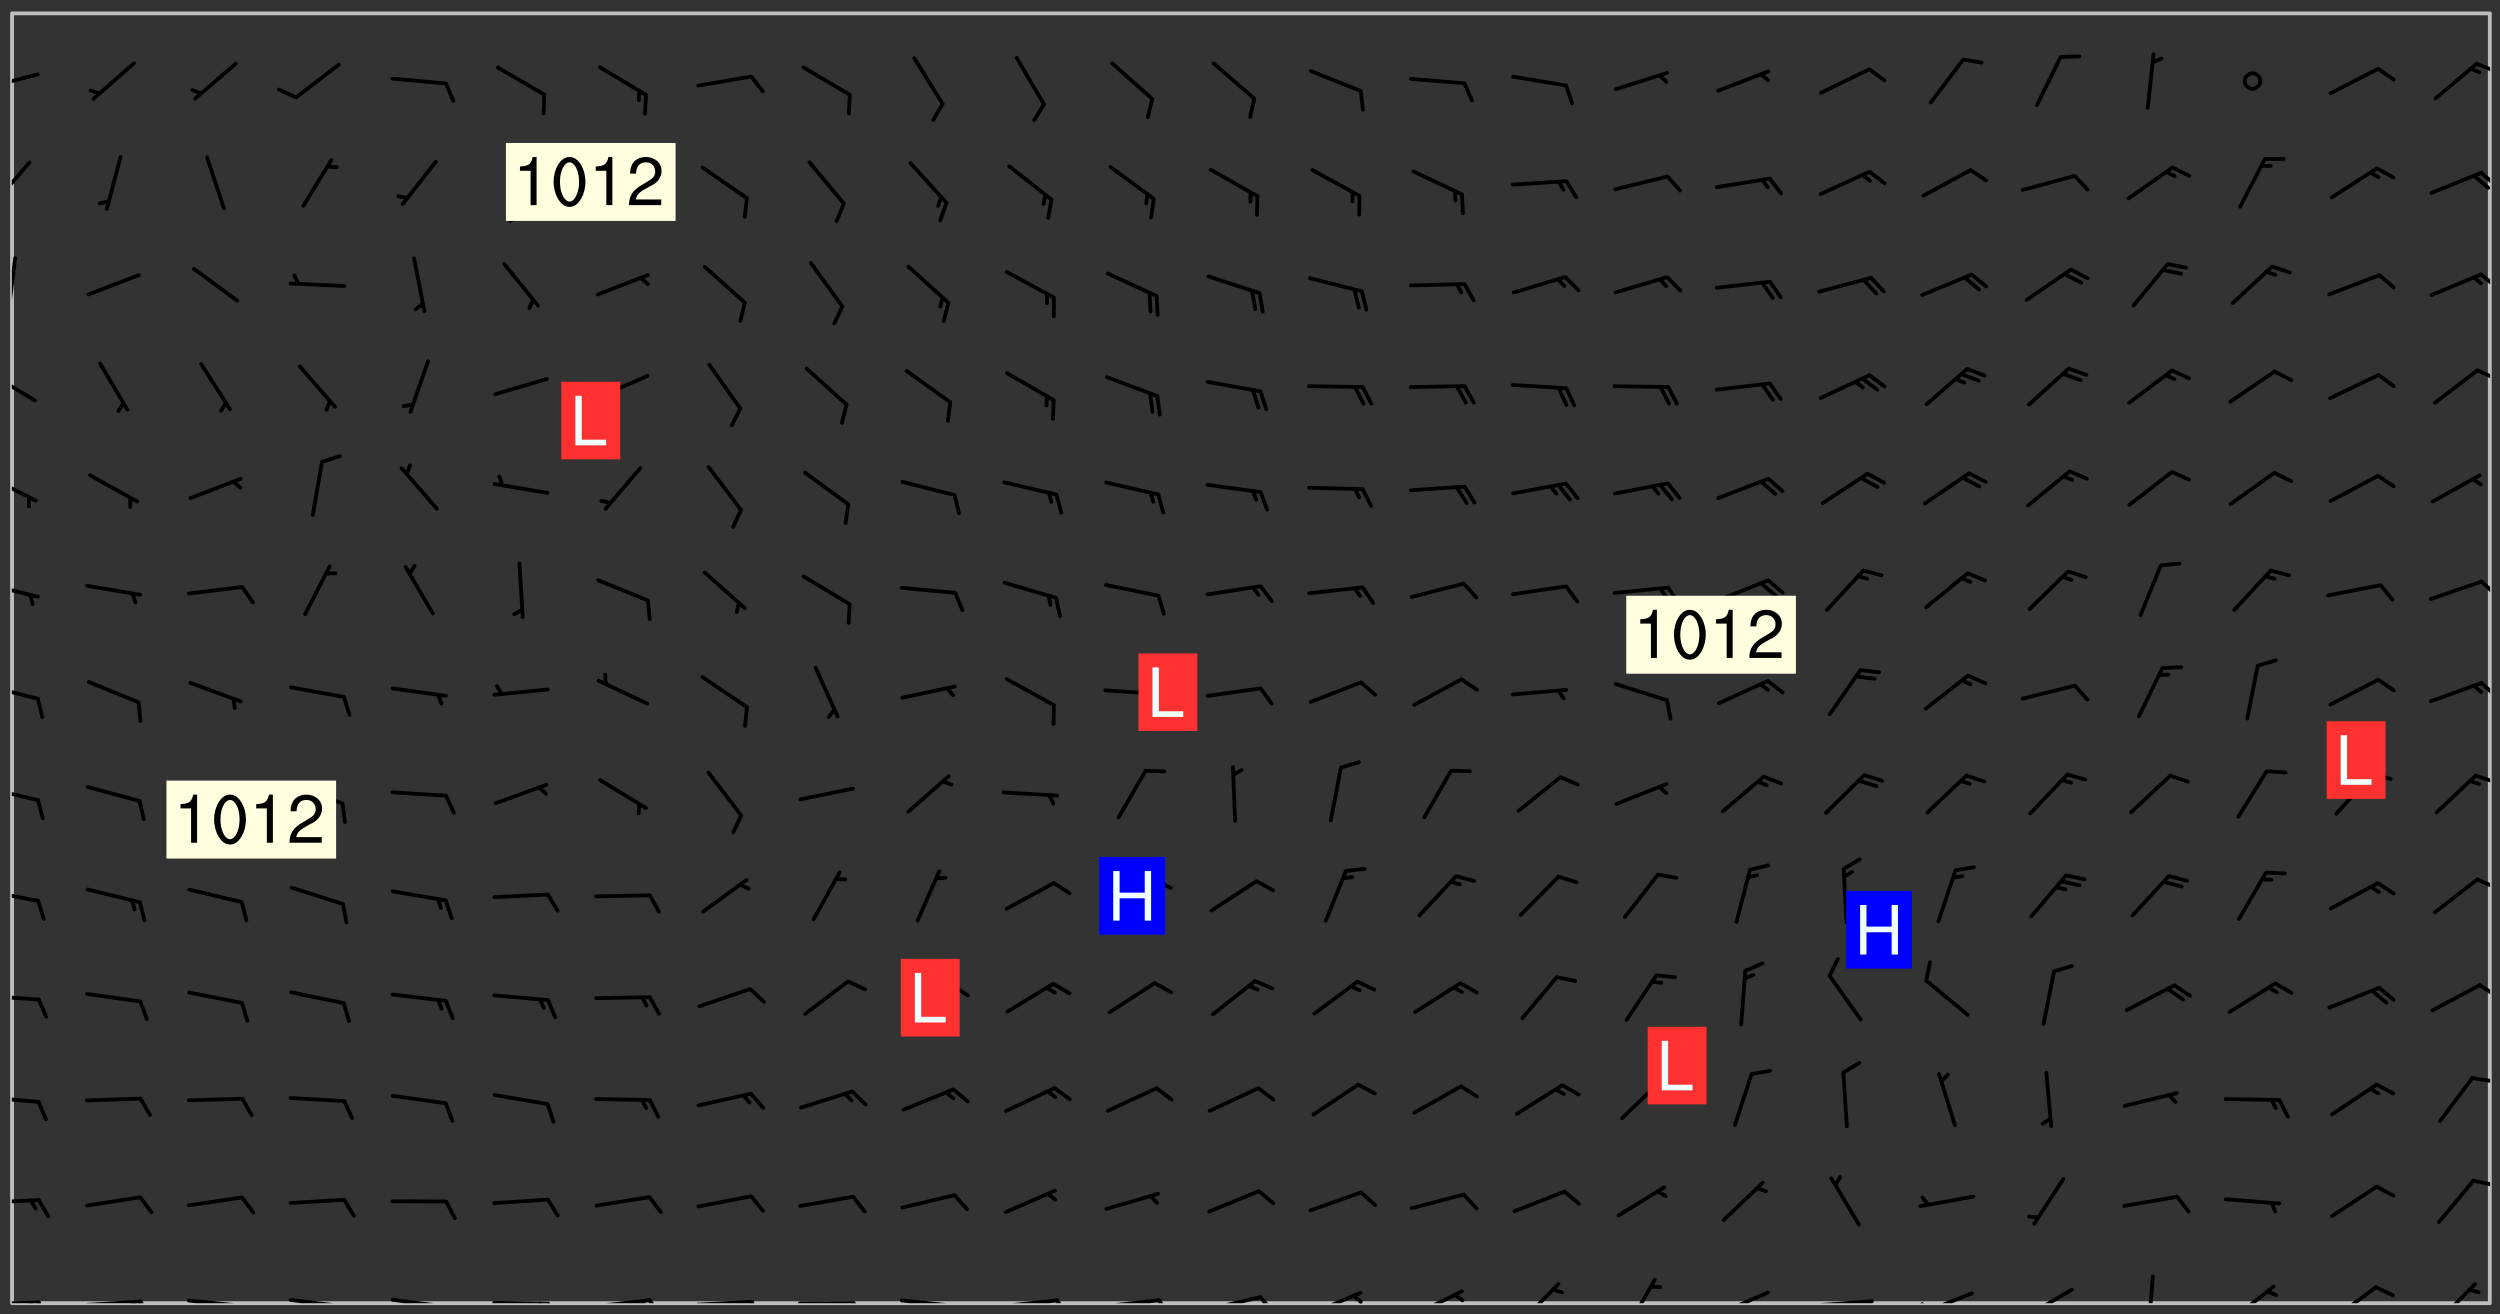 <svg xmlns="http://www.w3.org/2000/svg" role="img" xmlns:xlink="http://www.w3.org/1999/xlink" viewBox="142.45 309.95 326.84 171.84"><rect x="142.45" y="309.95" width="326.84" height="171.84" fill="#333333" stroke="none"/><defs><clipPath id="clip2"><path d="M 144 311.672 L 468 311.672 L 468 480.328 L 144 480.328 Z M 144 311.672"/></clipPath><clipPath id="clip3"><path d="M 144 479 L 148 479 L 148 480.328 L 144 480.328 Z M 144 479"/></clipPath><clipPath id="clip4"><path d="M 147 479 L 149 479 L 149 480.328 L 147 480.328 Z M 147 479"/></clipPath><clipPath id="clip5"><path d="M 146 480 L 148 480 L 148 480.328 L 146 480.328 Z M 146 480"/></clipPath><clipPath id="clip6"><path d="M 153 479 L 162 479 L 162 480.328 L 153 480.328 Z M 153 479"/></clipPath><clipPath id="clip7"><path d="M 160 479 L 163 479 L 163 480.328 L 160 480.328 Z M 160 479"/></clipPath><clipPath id="clip8"><path d="M 159 479 L 161 479 L 161 480.328 L 159 480.328 Z M 159 479"/></clipPath><clipPath id="clip9"><path d="M 166 479 L 175 479 L 175 480.328 L 166 480.328 Z M 166 479"/></clipPath><clipPath id="clip10"><path d="M 173 480 L 176 480 L 176 480.328 L 173 480.328 Z M 173 480"/></clipPath><clipPath id="clip11"><path d="M 172 480 L 174 480 L 174 480.328 L 172 480.328 Z M 172 480"/></clipPath><clipPath id="clip12"><path d="M 180 479 L 188 479 L 188 480.328 L 180 480.328 Z M 180 479"/></clipPath><clipPath id="clip13"><path d="M 187 480 L 189 480 L 189 480.328 L 187 480.328 Z M 187 480"/></clipPath><clipPath id="clip14"><path d="M 186 480 L 188 480 L 188 480.328 L 186 480.328 Z M 186 480"/></clipPath><clipPath id="clip15"><path d="M 193 479 L 201 479 L 201 480.328 L 193 480.328 Z M 193 479"/></clipPath><clipPath id="clip16"><path d="M 200 480 L 202 480 L 202 480.328 L 200 480.328 Z M 200 480"/></clipPath><clipPath id="clip17"><path d="M 199 480 L 201 480 L 201 480.328 L 199 480.328 Z M 199 480"/></clipPath><clipPath id="clip18"><path d="M 206 480 L 215 480 L 215 480.328 L 206 480.328 Z M 206 480"/></clipPath><clipPath id="clip19"><path d="M 213 480 L 216 480 L 216 480.328 L 213 480.328 Z M 213 480"/></clipPath><clipPath id="clip20"><path d="M 212 480 L 214 480 L 214 480.328 L 212 480.328 Z M 212 480"/></clipPath><clipPath id="clip21"><path d="M 220 479 L 228 479 L 228 480.328 L 220 480.328 Z M 220 479"/></clipPath><clipPath id="clip22"><path d="M 227 479 L 230 479 L 230 480.328 L 227 480.328 Z M 227 479"/></clipPath><clipPath id="clip23"><path d="M 226 479 L 228 479 L 228 480.328 L 226 480.328 Z M 226 479"/></clipPath><clipPath id="clip24"><path d="M 233 479 L 241 479 L 241 480.328 L 233 480.328 Z M 233 479"/></clipPath><clipPath id="clip25"><path d="M 240 479 L 243 479 L 243 480.328 L 240 480.328 Z M 240 479"/></clipPath><clipPath id="clip26"><path d="M 246 480 L 255 480 L 255 480.328 L 246 480.328 Z M 246 480"/></clipPath><clipPath id="clip27"><path d="M 253 480 L 256 480 L 256 480.328 L 253 480.328 Z M 253 480"/></clipPath><clipPath id="clip28"><path d="M 260 479 L 268 479 L 268 480.328 L 260 480.328 Z M 260 479"/></clipPath><clipPath id="clip29"><path d="M 266 480 L 268 480 L 268 480.328 L 266 480.328 Z M 266 480"/></clipPath><clipPath id="clip30"><path d="M 273 479 L 281 479 L 281 480.328 L 273 480.328 Z M 273 479"/></clipPath><clipPath id="clip31"><path d="M 280 479 L 283 479 L 283 480.328 L 280 480.328 Z M 280 479"/></clipPath><clipPath id="clip32"><path d="M 286 479 L 295 479 L 295 480.328 L 286 480.328 Z M 286 479"/></clipPath><clipPath id="clip33"><path d="M 293 479 L 296 479 L 296 480.328 L 293 480.328 Z M 293 479"/></clipPath><clipPath id="clip34"><path d="M 300 479 L 308 479 L 308 480.328 L 300 480.328 Z M 300 479"/></clipPath><clipPath id="clip35"><path d="M 306 479 L 310 479 L 310 480.328 L 306 480.328 Z M 306 479"/></clipPath><clipPath id="clip36"><path d="M 313 478 L 321 478 L 321 480.328 L 313 480.328 Z M 313 478"/></clipPath><clipPath id="clip37"><path d="M 319 479 L 321 479 L 321 480.328 L 319 480.328 Z M 319 479"/></clipPath><clipPath id="clip38"><path d="M 327 478 L 334 478 L 334 480.328 L 327 480.328 Z M 327 478"/></clipPath><clipPath id="clip39"><path d="M 332 478 L 334 478 L 334 480.328 L 332 480.328 Z M 332 478"/></clipPath><clipPath id="clip40"><path d="M 341 477 L 347 477 L 347 480.328 L 341 480.328 Z M 341 477"/></clipPath><clipPath id="clip41"><path d="M 355 477 L 360 477 L 360 480.328 L 355 480.328 Z M 355 477"/></clipPath><clipPath id="clip42"><path d="M 366 478 L 374 478 L 374 480.328 L 366 480.328 Z M 366 478"/></clipPath><clipPath id="clip43"><path d="M 379 479 L 388 479 L 388 480.328 L 379 480.328 Z M 379 479"/></clipPath><clipPath id="clip44"><path d="M 393 478 L 401 478 L 401 480.328 L 393 480.328 Z M 393 478"/></clipPath><clipPath id="clip45"><path d="M 393 480 L 395 480 L 395 480.328 L 393 480.328 Z M 393 480"/></clipPath><clipPath id="clip46"><path d="M 407 478 L 414 478 L 414 480.328 L 407 480.328 Z M 407 478"/></clipPath><clipPath id="clip47"><path d="M 406 480 L 409 480 L 409 480.328 L 406 480.328 Z M 406 480"/></clipPath><clipPath id="clip48"><path d="M 423 476 L 425 476 L 425 480.328 L 423 480.328 Z M 423 476"/></clipPath><clipPath id="clip49"><path d="M 433 477 L 440 477 L 440 480.328 L 433 480.328 Z M 433 477"/></clipPath><clipPath id="clip50"><path d="M 447 477 L 454 477 L 454 480.328 L 447 480.328 Z M 447 477"/></clipPath><clipPath id="clip51"><path d="M 460 477 L 467 477 L 467 480.328 L 460 480.328 Z M 460 477"/></clipPath><clipPath id="clip52"><path d="M 144 466 L 148 466 L 148 468 L 144 468 Z M 144 466"/></clipPath><clipPath id="clip53"><path d="M 465 464 L 468 464 L 468 466 L 465 466 Z M 465 464"/></clipPath><clipPath id="clip54"><path d="M 144 453 L 148 453 L 148 455 L 144 455 Z M 144 453"/></clipPath><clipPath id="clip55"><path d="M 465 450 L 468 450 L 468 452 L 465 452 Z M 465 450"/></clipPath><clipPath id="clip56"><path d="M 144 439 L 148 439 L 148 441 L 144 441 Z M 144 439"/></clipPath><clipPath id="clip57"><path d="M 466 438 L 468 438 L 468 441 L 466 441 Z M 466 438"/></clipPath><clipPath id="clip58"><path d="M 144 426 L 148 426 L 148 428 L 144 428 Z M 144 426"/></clipPath><clipPath id="clip59"><path d="M 466 424 L 468 424 L 468 427 L 466 427 Z M 466 424"/></clipPath><clipPath id="clip60"><path d="M 144 412 L 148 412 L 148 415 L 144 415 Z M 144 412"/></clipPath><clipPath id="clip61"><path d="M 465 411 L 468 411 L 468 413 L 465 413 Z M 465 411"/></clipPath><clipPath id="clip62"><path d="M 144 399 L 148 399 L 148 402 L 144 402 Z M 144 399"/></clipPath><clipPath id="clip63"><path d="M 466 398 L 468 398 L 468 402 L 466 402 Z M 466 398"/></clipPath><clipPath id="clip64"><path d="M 144 386 L 148 386 L 148 389 L 144 389 Z M 144 386"/></clipPath><clipPath id="clip65"><path d="M 466 385 L 468 385 L 468 388 L 466 388 Z M 466 385"/></clipPath><clipPath id="clip66"><path d="M 144 371 L 148 371 L 148 376 L 144 376 Z M 144 371"/></clipPath><clipPath id="clip67"><path d="M 144 358 L 148 358 L 148 363 L 144 363 Z M 144 358"/></clipPath><clipPath id="clip68"><path d="M 466 358 L 468 358 L 468 360 L 466 360 Z M 466 358"/></clipPath><clipPath id="clip69"><path d="M 144 343 L 145 343 L 145 351 L 144 351 Z M 144 343"/></clipPath><clipPath id="clip70"><path d="M 466 345 L 468 345 L 468 348 L 466 348 Z M 466 345"/></clipPath><clipPath id="clip71"><path d="M 144 330 L 147 330 L 147 337 L 144 337 Z M 144 330"/></clipPath><clipPath id="clip72"><path d="M 466 332 L 468 332 L 468 335 L 466 335 Z M 466 332"/></clipPath><clipPath id="clip73"><path d="M 144 319 L 148 319 L 148 322 L 144 322 Z M 144 319"/></clipPath><clipPath id="clip74"><path d="M 466 318 L 468 318 L 468 320 L 466 320 Z M 466 318"/></clipPath><g id="surface32" clip-path="url(#clip1)"><path fill="#fff" fill-opacity="0" fill-rule="evenodd" d="M 0 0 L 1000 0 L 1000 1000 L 0 1000 Z M 0 0"/><path fill="#d3d3d3" fill-opacity="0" fill-rule="evenodd" d="M162.152 355.867L161.918 356.16 161.977 356.395 162.094 356.566 162.27 356.801 162.562 357.148 162.676 357.207 162.793 357.035 162.852 356.801 163.027 356.625 163.492 356.449 164.191 356.449 164.426 356.742 164.715 357.559 164.773 357.734 164.949 357.965 165.301 358.199 166 358.898 166.172 359.074 166.406 359.422 166.641 359.832 166.93 360.414 167.34 360.879 167.57 361.113 167.805 361.289 167.922 361.52 168.098 361.812 168.27 362.977 168.27 363.211 168.328 363.5 168.387 363.617 168.504 363.734 168.852 364.145 168.969 364.316 169.145 364.492 169.32 364.727 169.438 364.898 169.609 365.25 169.668 365.484 169.902 365.891 170.137 365.832 169.961 366.008 169.902 366.938 169.32 366.938 169.086 366.824 168.738 366.938 168.621 367.055 168.562 367.348 168.504 367.523 168.387 367.695 167.922 367.988 167.863 368.223 167.805 368.336 167.805 368.98 167.863 369.152 167.863 369.562 167.922 369.621 167.922 370.027 167.98 370.434 168.098 370.609 168.156 370.668 168.387 371.309 168.328 371.602 168.328 372.301 168.27 372.883 168.27 373.117 168.211 373.348 168.156 373.699 168.156 375.621 168.211 375.738 168.637 375.738 168.27 375.855 168.246 376.207 169.137 377.375 170.879 377.914 172.219 378.273 172.219 378.812 172.309 379.621 172.844 380.336 174.363 380.605 175.254 380.52 175.344 381.684 175.879 381.863 177.039 381.684 179.094 380.699 180.254 380.336 182.133 380.16 183.828 379.98 183.648 380.699 182.133 380.785 180.883 380.875 180.078 381.145 179.004 381.953 179.273 382.672 179.809 383.57 179.629 384.195 179.363 385.004 179.629 386.082 180.254 386.98 181.059 387.16 182.309 386.98 182.043 387.703 182.141 388.207 182.195 388.5 182.195 388.672 182.254 388.965 182.254 389.371 182.43 389.488 182.781 389.605 183.188 389.605 183.48 389.43 183.594 389.312 183.652 389.195 183.77 388.965 183.828 388.789 184.18 388.324 184.41 388.148 184.586 388.09 184.762 388.148 184.82 388.324 184.938 389.312 184.992 389.781 185.051 389.953 185.168 390.188 185.344 390.246 186.16 390.305 186.449 390.305 186.566 390.539 186.625 390.945 186.684 391.297 186.684 392.402 186.801 392.695 186.918 393.043 187.207 393.742 187.383 394.094 187.965 394.848 188.316 395.023 188.488 395.082 188.957 395.316 189.598 395.781 189.945 396.016 190.238 396.191 190.531 396.246 190.762 396.309 191.578 396.656 191.871 396.832 191.984 397.004 192.336 397.355 192.453 397.531 192.977 398.172 192.977 398.461 193.035 398.812 193.035 399.16 193.094 399.512 193.152 399.801 193.27 399.859 193.441 399.918 193.617 399.918 194.199 400.152 194.375 400.27 194.551 400.559 194.727 400.793 194.84 401.027 195.133 401.258 195.25 401.375 195.25 401.785 195.309 401.84 195.598 402.074 195.832 402.191 195.891 402.309 196.008 402.48 196.066 402.598 196.297 402.832 196.355 403.008 196.59 403.066 196.707 403.125 196.59 403.238 196.531 403.355 196.531 403.473 196.414 403.766 196.297 404.055 196.297 404.637 196.473 404.754 196.59 404.812 196.648 404.93 196.766 405.047 196.879 405.105 197.055 405.453 197.113 405.805 197.172 406.211 197.172 406.387 197.113 406.562 196.996 407.262 196.996 407.434 197.113 407.609 197.406 407.902 197.812 407.902 197.988 408.02 198.105 408.191 198.223 408.484 198.223 408.719 197.695 408.719 197.465 408.484 197.23 408.484 197.055 408.543 196.996 409.242 197.055 409.59 197.172 409.766 197.348 410.176 197.465 410.406 197.754 410.875 197.93 410.93 198.453 410.93 198.688 410.988 199.445 411.629 199.504 411.922 199.504 412.156 199.562 412.215 199.793 412.562 199.793 412.914 199.676 413.086 199.676 413.379 199.969 413.668 200.262 413.844 200.434 413.902 200.727 414.078 201.02 414.195 201.602 414.602 201.891 414.836 202.184 415.012 202.402 415.172 202.418 415.184 202.648 415.359 203.289 415.883 203.465 416.117 203.582 416.293 203.758 416.469 203.871 416.641 203.871 417.281 203.988 417.457 204.457 417.574 205.039 417.691 205.273 417.75 205.504 417.863 205.797 417.98 205.91 418.039 206.496 418.391 206.785 418.562 206.961 418.625 207.137 418.68 207.312 418.738 208.012 419.09 208.301 419.266 208.535 419.32 208.824 419.496 209.059 419.613 209.699 420.02 209.992 420.137 210.164 420.195 210.398 420.254 210.809 420.312 211.039 420.371 211.273 420.488 211.332 420.66 210.922 420.836 211.391 420.895 211.449 421.188 211.562 421.422 211.738 421.477 211.973 421.535 212.148 421.594 212.555 421.711 213.195 421.945 213.312 422.117 213.371 422.352 213.371 422.527 213.312 422.645 213.254 423.051 213.488 423.285 213.605 423.344 213.953 423.461 214.594 423.691 214.77 423.809 215.059 423.926 215.234 424.102 215.469 424.566 216.051 425.672 216.227 425.848 216.574 426.023 216.75 426.141 217.102 426.258 218.148 426.781 218.383 426.84 218.848 426.953 219.141 427.012 219.605 427.188 220.363 427.77 220.598 428.004 220.945 428.469 221.121 428.645 221.41 428.879 222.227 429.578 222.52 429.754 222.809 430.043 223.102 430.219 223.395 430.508 224.09 431.148 224.266 431.324 224.559 431.559 224.848 431.793 225.316 432.082 225.957 432.664 226.305 432.898 226.539 433.191 226.887 433.539 227.238 434.004 228.172 434.996 228.52 435.402 228.637 435.578 228.871 435.637 228.984 435.754 229.629 435.93 229.859 436.043 230.094 436.102 230.387 436.277 230.617 436.395 231.551 437.094 231.957 437.5 232.191 437.676 232.598 437.852 232.832 437.969 233.648 438.316 233.996 438.551 234.23 438.668 234.523 438.957 234.754 439.074 235.512 439.426 235.863 439.598 236.094 439.656 236.387 439.773 236.621 439.832 237.492 440.008 238.309 440.008 238.777 440.238 238.949 440.297 239.824 440.996 240.289 441.113 240.582 441.172 240.758 441.23 240.988 441.289 241.457 441.348 241.805 441.406 242.156 441.465 242.562 441.523 242.855 441.523 243.027 441.582 243.027 441.812 243.203 441.988 243.496 441.988 243.844 442.047 244.195 442.105 244.895 442.223 245.535 442.223 246 441.988 246.293 441.812 246.465 441.695 246.875 441.523 247.164 441.348 248.098 440.883 248.566 440.59 249.09 440.297 249.555 440.125 250.02 439.949 251.07 439.484 251.359 439.367 251.77 439.25 252.059 439.133 252.586 438.957 254.102 438.258 254.684 437.91 254.973 437.852 255.266 437.793 255.613 437.676 256.488 437.445 256.84 437.328 256.953 437.328 257.188 437.27 258.062 437.035 258.297 436.977 259.109 436.977 259.461 436.918 260.277 436.801 260.449 436.742 260.801 436.688 261.094 436.629 261.324 436.57 262.141 436.395 262.316 436.336 262.664 436.336 262.898 436.277 263.363 436.16 264.121 435.988 264.355 435.93 264.703 435.93 265.113 435.812 265.402 435.754 266.688 435.695 266.977 435.695 267.387 435.637 267.617 435.578 267.793 435.578 268.668 435.461 269.074 435.461 269.484 435.344 269.832 435.344 270.184 435.23 271.055 435.172 272.805 435.172 273.852 435.461 274.262 435.578 274.551 435.695 274.902 435.812 275.191 435.93 276.242 436.102 276.531 436.16 276.824 436.16 277.117 436.219 277.289 436.277 277.699 436.336 277.871 436.395 277.988 436.453 278.105 436.453 278.223 436.512 278.574 436.57 278.688 436.57 279.098 436.637 281.02 437.031 282.945 437.426 284.465 437.875 286.16 438.594 288.305 439.398 289.91 438.68 291.34 437.875 292.5 436.797 293.75 436.348 296.785 435.629 298.66 435.27 300.805 433.922 303.039 432.668 305.539 431.41 307.234 430.961 309.02 430.781 310.18 430.512 310.805 431.051 312.145 430.781 312.859 429.793 313.844 428.449 314.289 428.27 315.094 427.91 316.969 427.371 318.754 426.922 320.004 426.652 321.164 426.562 322.863 426.473 324.824 426.203 326.074 426.113 326.613 426.113 327.238 426.023 328.129 426.023 330.273 425.844 332.684 425.664 335.273 425.574 336.969 425.754 338.578 425.844 340.008 426.203 341.168 426.922 343.043 427.91 344.203 429.438 344.469 430.152 345.098 430.242 345.453 431.141 345.988 431.68 346.523 433.207 347.598 433.566 348.133 433.566 347.328 434.102 347.418 435.809 348.133 438.504 349.023 439.309 349.918 440.297 350.633 441.555 352.418 442.094 353.938 441.914 354.293 443.258 355.902 442.453 356.883 441.914 357.152 442.184 357.469 441.969 357.688 441.824 358.488 442.273 358.938 441.914 359.293 441.914 359.828 441.645 360.367 440.926 360.902 440.656 361.527 439.668 362.688 440.117 363.527 440.488 364.922 441.105 366.617 440.926 368.223 440.926 370.008 441.016 370.188 439.309 370.723 437.965 371.527 438.234 372.02 439.082 372.422 439.488 372.332 440.027 372.332 440.387 373.047 440.836 373.758 440.566 375.188 440.566 375.547 441.555 375.992 442.812 376.707 444.156 377.957 444.785 379.652 445.414 380.367 445.234 380.547 444.695 381.527 444.605 381.977 444.965 382.062 446.223 381.797 446.852 381.262 447.031 381.262 447.57 381.977 448.555 382.242 449.094 383.227 450.082 384.027 451.16 383.762 451.52 383.672 452.418 383.047 454.75 382.691 456.816 382.602 458.609 382.422 459.328 382.332 459.867 382.332 461.305 381.352 463.188 380.992 464.895 380.457 465.793 379.652 466.961 379.387 467.5 381.441 468.754 381.527 469.113 381.172 469.652 381.082 469.473 381.082 470.281 381.172 471.719 380.727 472.434 379.652 472.527 379.387 473.242 379.922 474.141 380.727 474.859 381.887 475.668 383.227 475.938 383.672 476.297 383.316 476.746 381.527 476.656 380.277 476.207 379.562 475.488 378.938 475.398 378.762 478.988 378.574 480.297 467.934 480.297 467.934 311.703 412.664 311.703 412.664 360.785 413.426 360.91 416.715 361.453 418.738 364.289 418.738 367.043 421.09 367.375 423.438 367.707 427.488 367.707 426.109 371.867 424.086 372.574 422.062 373.277 421.52 373.621 418.926 375.238 418.738 375.355 416.715 373.277 415.984 370.535 413.312 368.457 411.938 364.957 411.871 364.875 409.914 362.203 412.664 360.785 412.664 311.703 294.422 311.703 294.422 403.117 294.539 403.148 294.672 403.16 294.746 403.234 294.852 403.281 294.941 403.34 295.027 403.398 295.117 403.457 295.414 403.754 295.473 403.844 295.504 403.961 295.531 404.078 295.547 404.215 295.516 404.332 295.457 404.422 295.398 404.508 295.355 404.613 295.309 404.715 295.281 404.836 295.281 404.98 295.457 405.25 295.605 405.398 295.68 405.484 295.754 405.559 295.797 405.664 295.859 405.754 295.918 405.84 295.961 405.945 296.02 406.035 296.066 406.137 296.109 406.242 296.168 406.328 296.285 406.508 296.359 406.582 296.422 406.668 296.48 406.758 296.523 406.863 296.582 406.953 296.641 407.039 296.703 407.129 296.762 407.219 296.805 407.32 296.922 407.5 296.996 407.574 297.055 407.66 297.129 407.734 297.219 407.793 297.324 407.84 297.473 407.84 297.605 407.824 297.738 407.84 297.84 407.793 297.914 407.719 297.961 407.617 297.945 407.484 297.945 407.336 297.898 407.23 297.871 407.113 297.824 407.012 297.797 406.891 297.754 406.789 297.691 406.699 297.648 406.598 297.605 406.492 297.574 406.375 297.559 406.242 297.547 406.105 297.633 406.047 297.691 405.961 297.812 405.93 297.855 406.035 297.871 406.168 297.871 406.285 297.93 406.387 297.988 406.477 298.078 406.535 298.227 406.684 298.285 406.773 298.328 406.879 298.316 406.98 298.402 407.039 298.508 407.086 298.594 407.145 298.684 407.203 298.758 407.277 298.641 407.305 298.535 407.352 298.449 407.41 298.375 407.484 298.316 407.574 298.254 407.66 298.227 407.781 298.18 407.883 298.137 407.988 298.105 408.105 298.094 408.238 298.078 408.371 298.078 408.52 298.105 408.637 298.152 408.742 298.195 408.844 298.254 408.934 298.328 409.008 298.418 409.066 298.492 409.141 298.582 409.199 298.641 409.289 298.684 409.395 298.73 409.496 298.848 409.527 298.98 409.543 299.129 409.543 299.246 409.512 299.352 409.555 299.395 409.66 299.441 409.762 299.469 409.883 299.5 410 299.527 410.117 299.559 410.238 299.586 410.355 299.691 410.398 299.793 410.445 299.926 410.43 300.074 410.578 300.137 410.664 300.211 410.738 300.281 410.812 300.371 410.875 300.477 410.918 300.578 410.961 300.695 410.992 300.832 411.008 300.949 410.977 301.023 410.902 301.051 410.785 301.039 410.652 301.008 410.531 300.98 410.414 301.023 410.309 301.141 410.309 301.23 410.371 301.348 410.398 301.496 410.398 301.629 410.414 301.777 410.414 301.91 410.43 302.043 410.414 302.191 410.414 302.324 410.398 302.457 410.387 302.594 410.398 302.711 410.371 302.844 410.355 303.035 410.297 302.977 410.473 302.961 410.605 302.934 410.727 302.918 410.859 302.859 410.945 302.727 410.961 302.621 411.008 302.516 411.051 302.398 411.082 302.281 411.109 302.016 411.141 301.867 411.141 301.734 411.156 301.66 411.23 301.719 411.316 301.867 411.465 301.984 411.645 302.059 411.715 302.148 411.777 302.238 411.836 302.324 411.895 302.414 411.953 302.516 411.996 302.621 412.059 302.727 412.102 302.812 412.16 302.918 412.207 303.02 412.25 303.199 412.367 303.258 412.457 303.215 412.559 303.168 412.664 303.184 412.797 303.406 413.02 303.465 413.109 303.508 413.211 303.539 413.332 303.582 413.434 303.598 413.566 303.629 413.684 303.641 413.82 303.672 413.938 303.82 414.086 303.922 414.129 304.027 414.172 304.145 414.203 304.277 414.219 304.414 414.234 304.531 414.234 304.648 414.203 304.738 414.145 304.781 414.039 304.828 413.938 304.871 413.832 304.902 413.715 304.914 413.582 304.914 413.434 304.902 413.301 304.887 413.168 304.855 413.051 304.812 412.945 304.766 412.84 304.723 412.738 304.68 412.633 304.664 412.5 304.68 412.367 304.707 412.25 304.738 412.133 304.766 412.012 304.812 411.91 304.902 411.852 304.988 411.789 305.062 411.715 305.152 411.656 305.375 411.434 305.434 411.348 305.508 411.273 305.625 411.094 305.684 411.008 305.684 410.859 305.609 410.785 305.508 410.738 305.402 410.695 305.301 410.652 305.242 410.562 305.195 410.457 305.168 410.34 305.258 410.281 305.375 410.25 305.477 410.207 305.656 410.09 305.805 409.941 305.816 409.809 305.805 409.703 305.715 409.645 305.582 409.66 305.434 409.66 305.301 409.676 305.168 409.66 305.047 409.629 304.961 409.57 304.887 409.496 304.828 409.406 304.766 409.32 304.648 409.141 304.59 409.055 304.621 408.934 304.707 408.875 304.828 408.844 304.887 408.758 304.887 408.637 304.855 408.52 304.797 408.43 304.738 408.344 304.691 408.238 304.664 408.121 304.648 407.988 304.707 407.898 304.781 407.824 304.871 407.766 304.988 407.586 305.062 407.512 305.121 407.426 305.27 407.277 305.391 407.246 305.523 407.23 305.656 407.246 305.73 407.32 305.773 407.426 305.789 407.559 305.758 407.676 305.641 407.707 305.508 407.719 305.359 407.867 305.316 407.973 305.27 408.074 305.242 408.195 305.211 408.312 305.211 408.461 305.242 408.578 305.285 408.684 305.344 408.773 305.418 408.844 305.492 408.918 305.609 408.949 305.73 408.977 305.848 408.949 305.98 408.934 306.098 408.934 306.188 408.992 306.262 409.066 306.309 409.172 306.367 409.258 306.469 409.305 306.602 409.32 306.707 409.363 306.793 409.422 306.781 409.527 306.707 409.602 306.527 409.719 306.469 409.809 306.379 409.867 306.309 409.941 306.234 410.016 306.172 410.105 306.145 410.223 306.129 410.355 306.145 410.488 306.129 410.621 306.129 410.77 306.145 410.902 306.172 411.02 306.203 411.141 306.277 411.215 306.367 411.273 306.453 411.332 306.543 411.391 306.66 411.422 306.66 411.508 306.559 411.555 306.469 411.613 306.203 411.645 306.086 411.672 305.938 411.672 305.832 411.715 305.73 411.762 305.672 411.852 305.609 412.086 305.598 412.219 305.566 412.34 305.551 412.473 305.551 412.766 305.539 412.898 305.551 413.035 305.566 413.168 305.699 413.184 305.832 413.195 305.953 413.227 306.039 413.285 306.113 413.359 306.16 413.465 306.203 413.566 306.219 413.699 306.219 414.145 306.203 414.277 306.203 414.723 306.234 414.988 306.262 415.105 306.277 415.238 306.309 415.355 306.395 415.566 306.426 415.832 306.426 415.98 306.395 416.098 306.367 416.215 306.336 416.336 306.309 416.453 306.277 416.57 306.246 416.691 306.234 416.824 306.219 416.957 306.309 417.016 306.426 416.984 306.527 417 306.574 417.105 306.543 417.371 306.543 417.812 306.5 417.918 306.453 418.023 306.41 418.125 306.367 418.23 306.309 418.316 306.277 418.438 306.234 418.555 306.203 418.672 306.188 418.805 306.203 418.938 306.262 419.027 306.367 419.074 306.453 419.133 306.512 419.219 306.5 419.355 306.469 419.473 306.426 419.574 306.426 420.02 306.41 420.152 306.41 420.301 306.379 420.418 306.336 420.523 306.309 420.641 306.262 420.746 306.219 420.848 306.188 420.969 306.16 421.086 306.129 421.219 306.098 421.336 306.07 421.453 306.027 421.559 305.996 421.676 305.965 421.797 305.953 421.93 305.938 422.062 305.938 422.359 305.965 422.477 305.965 422.625 306.012 423.023 306.039 423.141 306.098 423.23 306.219 423.262 306.367 423.262 306.5 423.246 306.559 423.336 306.559 423.453 306.5 423.543 306.41 423.602 306.309 423.645 306.203 423.691 306.113 423.75 306.027 423.809 305.891 423.824 305.773 423.793 305.641 423.777 305.539 423.824 305.477 423.91 305.465 424.047 305.449 424.18 305.418 424.297 305.391 424.414 305.375 424.547 305.344 424.668 305.344 424.965 305.359 425.098 305.391 425.215 305.391 425.363 305.402 425.496 305.402 425.645 305.375 425.762 305.328 425.863 305.301 425.984 305.27 426.102 305.211 426.191 305.137 426.266 305.035 426.309 304.93 426.355 304.812 426.383 304.691 426.414 304.59 426.367 304.648 426.281 304.754 426.234 304.781 426.117 304.812 426 304.84 425.879 304.871 425.762 304.871 425.613 304.887 425.48 304.855 425.363 304.812 425.258 304.707 425.273 304.633 425.348 304.531 425.391 304.441 425.453 304.367 425.527 304.324 425.629 304.309 425.762 304.277 425.879 304.25 426 304.219 426.117 304.191 426.234 304.16 426.355 304.133 426.473 304.102 426.59 304.059 426.695 303.969 426.754 303.879 426.754 303.762 426.723 303.73 426.637 303.746 426.5 303.715 426.383 303.715 426.234 303.703 426.102 303.703 425.953 303.641 425.719 303.613 425.598 303.57 425.496 303.523 425.391 303.465 425.305 303.406 425.215 303.363 425.109 303.301 425.023 303.152 424.875 303.082 424.801 302.977 424.754 302.871 424.711 302.77 424.668 302.473 424.371 302.383 424.297 302.297 424.238 302.191 424.195 302.102 424.133 302.016 424.074 301.91 424.031 301.82 423.973 301.734 423.91 301.66 423.84 301.555 423.793 301.469 423.734 301.363 423.691 301.273 423.629 301.172 423.586 301.066 423.543 300.98 423.484 300.875 423.438 300.77 423.395 300.668 423.348 300.578 423.289 300.477 423.246 300.371 423.203 300.281 423.141 300.164 423.113 300.031 423.098 299.898 423.113 299.75 423.113 299.617 423.129 299.5 423.098 299.41 423.039 299.336 422.965 299.246 422.906 299.145 422.859 298.996 422.859 298.875 422.832 298.773 422.789 298.699 422.715 298.582 422.535 298.492 422.477 298.391 422.434 298.301 422.371 298.195 422.328 298.105 422.27 298.02 422.211 297.914 422.164 297.855 422.078 297.797 421.988 297.754 421.883 297.707 421.781 297.633 421.707 297.547 421.648 297.473 421.574 297.383 421.516 297.16 421.293 297.117 421.188 297.086 420.922 297.191 420.879 297.336 420.879 297.441 420.922 297.516 420.996 297.605 421.055 297.691 421.113 297.797 421.16 297.887 421.219 298.035 421.367 298.105 421.441 298.254 421.59 298.316 421.676 298.391 421.75 298.477 421.809 298.551 421.883 298.641 421.945 298.73 422.004 298.816 422.062 299.086 422.238 299.188 422.285 299.293 422.328 299.395 422.371 299.441 422.297 299.5 422.211 299.574 422.137 299.645 422.062 299.75 422.105 299.824 422.18 299.883 422.27 299.926 422.371 299.973 422.477 300.016 422.582 300.137 422.609 300.254 422.582 300.328 422.492 300.371 422.387 300.43 422.297 300.504 422.223 300.609 422.18 300.727 422.152 300.859 422.164 300.949 422.223 301.098 422.371 301.156 422.461 301.199 422.566 301.246 422.668 301.289 422.773 301.332 422.875 301.438 422.922 301.543 422.965 301.676 422.98 301.762 422.922 301.82 422.832 301.895 422.758 302 422.715 302.117 422.742 302.223 422.789 302.324 422.832 302.43 422.875 302.531 422.922 302.711 423.039 302.711 423.156 302.695 423.289 302.711 423.422 302.727 423.559 302.785 423.645 302.887 423.691 303.008 423.719 303.125 423.75 303.273 423.75 303.391 423.719 303.449 423.629 303.629 423.512 303.688 423.422 303.762 423.348 303.82 423.262 303.938 423.082 304.117 422.965 304.234 422.996 304.324 423.055 304.367 423.129 304.352 423.262 304.352 423.379 304.441 423.438 304.59 423.438 304.723 423.422 304.855 423.41 305.121 423.379 305.227 423.336 305.344 423.305 305.465 423.277 305.539 423.203 305.609 423.129 305.672 423.039 305.656 422.934 305.609 422.832 305.508 422.789 305.402 422.773 305.285 422.801 305.02 422.832 304.871 422.832 304.797 422.758 304.707 422.699 304.59 422.668 304.473 422.641 304.34 422.625 304.191 422.625 304.059 422.641 303.762 422.641 303.656 422.594 303.508 422.445 303.465 422.344 303.406 422.254 303.629 422.031 303.715 421.973 303.82 421.93 303.938 421.898 304.07 421.883 304.203 421.898 304.34 421.914 304.441 421.957 304.574 421.945 304.664 421.883 304.766 421.84 304.828 421.75 304.781 421.648 304.691 421.59 304.574 421.559 304.473 421.516 304.414 421.426 304.352 421.336 304.352 421.219 304.367 421.086 304.473 421.039 304.547 420.969 304.547 420.848 304.457 420.789 304.426 420.672 304.516 420.613 304.59 420.539 304.633 420.434 304.691 420.344 304.738 420.242 304.754 420.109 304.754 419.961 304.707 419.855 304.664 419.754 304.574 419.695 304.441 419.68 304.34 419.637 304.203 419.621 304.086 419.59 303.641 419.59 303.508 419.574 303.375 419.562 303.242 419.547 303.125 419.516 302.977 419.516 302.844 419.5 302.711 419.488 302.445 419.457 302.324 419.414 302.238 419.355 302.164 419.281 302.164 419.133 302.176 419 302.281 418.953 302.383 418.91 302.516 418.895 302.668 418.895 302.801 418.879 303.094 418.879 303.215 418.91 303.316 418.953 303.406 419.012 303.641 419.074 303.762 419.027 303.852 418.969 303.953 418.926 304.086 418.91 304.191 418.953 304.293 419 304.426 419.012 304.547 418.984 304.691 418.984 304.812 418.953 304.93 418.926 305.035 418.879 305.109 418.805 305.195 418.746 305.344 418.598 305.402 418.512 305.449 418.406 305.477 418.289 305.492 418.184 305.391 418.141 305.301 418.082 305.184 418.051 305.078 418.008 304.988 417.945 304.914 417.859 304.84 417.785 304.738 417.742 304.633 417.695 304.531 417.652 304.473 417.562 304.426 417.461 304.34 417.25 304.277 417.164 304.219 417.074 304.145 417 304.059 416.941 303.789 416.941 303.672 416.973 303.582 417.031 303.48 417.074 303.348 417.09 303.242 417.074 303.215 416.957 303.152 416.867 303.035 416.836 302.934 416.793 302.785 416.645 302.754 416.527 302.738 416.422 302.812 416.348 302.992 416.23 303.109 416.203 303.227 416.172 303.363 416.188 303.465 416.23 303.57 416.273 303.672 416.32 303.777 416.363 303.895 416.395 304.027 416.41 304.145 416.438 304.277 416.453 304.383 416.438 304.473 416.379 304.398 416.305 304.293 416.262 304.219 416.188 304.145 416.098 303.996 415.949 303.91 415.891 303.82 415.832 303.746 415.758 303.656 415.699 303.555 415.652 303.434 415.625 303.332 415.578 303.227 415.535 303.109 415.504 303.008 415.461 302.887 415.43 302.738 415.43 302.621 415.461 302.516 415.504 302.43 415.566 302.25 415.684 302.164 415.742 302.074 415.801 301.969 415.848 301.883 415.906 301.777 415.949 301.676 415.992 301.57 416.039 301.496 416.113 301.438 416.203 301.379 416.289 301.332 416.395 301.273 416.48 301.199 416.555 301.066 416.543 300.949 416.512 300.832 416.512 300.758 416.586 300.668 416.645 300.594 416.719 300.504 416.777 300.418 416.836 300.312 416.883 300.211 416.926 300.074 416.941 299.973 416.898 299.824 416.75 299.719 416.703 299.633 416.703 299.527 416.75 299.426 416.793 299.305 416.824 299.188 416.793 299.113 416.719 299.113 416.602 299.145 416.48 299.219 416.41 299.277 416.32 299.352 416.246 299.469 416.215 299.574 416.172 299.867 416.172 300 416.156 300.137 416.141 300.238 416.098 300.328 416.039 300.43 415.992 300.52 415.934 300.652 415.922 300.742 415.98 300.875 415.992 300.965 415.934 301.051 415.875 301.156 415.832 301.246 415.773 301.332 415.711 301.422 415.652 301.57 415.504 301.629 415.418 301.688 415.328 301.793 415.285 301.926 415.27 302.043 415.297 302.164 415.328 302.223 415.27 302.281 415.18 302.312 414.914 302.34 414.797 302.445 414.809 302.578 414.824 302.68 414.781 302.77 414.723 302.828 414.633 302.902 414.559 302.961 414.469 303.008 414.367 303.02 414.234 303.008 414.102 302.961 413.996 302.812 413.848 302.754 413.758 302.695 413.672 302.652 413.566 302.652 413.121 302.668 412.988 302.668 412.84 302.68 412.707 302.621 412.648 302.531 412.707 302.43 412.664 302.25 412.547 302.164 412.488 302.102 412.398 302.043 412.309 301.969 412.234 301.883 412.176 301.762 412.207 301.66 412.219 301.555 412.266 301.469 412.324 301.363 412.367 301.215 412.516 301.125 412.574 301.039 412.633 300.949 412.695 300.844 412.738 300.711 412.754 300.711 412.633 300.816 412.59 300.934 412.559 301.008 412.488 301.051 412.383 301.051 412.234 301.023 412.117 300.875 411.969 300.742 411.953 300.594 411.953 300.477 411.984 300.371 412.027 300.27 412.07 300.18 412.133 300.062 412.16 299.988 412.086 300 411.953 299.957 411.852 299.914 411.746 299.824 411.688 299.707 411.715 299.586 411.746 299.469 411.777 299.367 411.82 299.246 411.852 299.145 411.895 299.039 411.938 298.949 411.996 298.848 412.012 298.848 411.895 298.863 411.762 298.805 411.672 298.73 411.715 298.582 411.863 298.523 411.953 298.449 412.027 298.402 412.133 298.359 412.234 298.285 412.309 298.227 412.398 298.152 412.473 298.094 412.559 298.02 412.633 297.93 412.695 297.855 412.766 297.781 412.84 297.68 412.855 297.547 412.871 297.441 412.828 297.441 412.707 297.59 412.559 297.633 412.457 297.691 412.367 297.738 412.266 297.781 412.16 297.84 412.07 297.871 411.953 297.914 411.852 297.945 411.73 297.973 411.613 298.02 411.508 298.062 411.406 298.105 411.301 298.18 411.23 298.27 411.168 298.359 411.109 298.461 411.066 298.758 411.066 299.023 411.035 299.129 410.992 299.055 410.918 298.938 410.887 298.832 410.844 298.742 410.785 298.641 410.738 298.551 410.68 298.449 410.637 298.344 410.594 298.254 410.531 298.168 410.473 298.062 410.43 297.961 410.387 297.84 410.355 297.723 410.324 297.621 410.281 297.5 410.25 297.398 410.207 297.309 410.148 297.266 410.043 297.25 409.91 297.352 409.867 297.484 409.852 297.621 409.867 297.754 409.852 297.855 409.809 297.914 409.719 297.93 409.613 297.84 409.555 297.766 409.48 297.664 409.438 297.574 409.379 297.426 409.23 297.383 409.125 297.367 408.992 297.367 408.699 297.309 408.609 297.219 408.551 297.145 408.477 297.102 408.371 297.07 408.254 297.012 408.164 296.938 408.09 296.82 408.062 296.746 407.988 296.656 407.93 296.566 407.867 296.48 407.809 296.406 407.734 296.348 407.648 296.301 407.543 296.215 407.484 296.066 407.336 295.871 407.277 295.738 407.293 295.637 407.336 295.562 407.41 295.516 407.512 295.473 407.617 295.414 407.707 295.355 407.793 295.059 408.09 294.969 408.148 294.883 408.148 294.82 408.062 294.777 407.957 294.809 407.84 294.867 407.75 294.895 407.633 294.883 407.5 294.793 407.438 294.688 407.484 294.57 407.512 294.453 407.543 294.184 407.719 294.082 407.766 293.965 407.793 293.859 407.84 293.77 407.898 293.668 407.941 293.609 407.855 293.562 407.75 293.578 407.617 293.625 407.512 293.695 407.438 293.77 407.367 293.828 407.277 293.828 407.129 293.785 407.023 293.547 407.023 293.445 407.07 293.414 407.188 293.387 407.305 293.355 407.426 293.281 407.469 293.148 407.484 293.074 407.438 293.031 407.336 292.988 407.23 292.941 407.129 292.898 407.023 292.777 407.055 292.676 407.098 292.543 407.113 292.426 407.145 292.32 407.188 292.23 407.246 292.129 407.293 292.008 407.32 291.875 407.336 291.773 407.293 291.715 407.203 291.668 407.098 291.625 406.996 291.582 406.891 291.582 406.773 291.641 406.684 291.727 406.625 291.906 406.508 292.008 406.461 292.113 406.418 292.219 406.359 292.32 406.316 292.41 406.254 292.512 406.211 292.617 406.152 292.719 406.105 292.809 406.047 292.914 406.004 293.016 405.961 293.105 405.898 293.207 405.855 293.344 405.84 293.461 405.871 293.562 405.914 293.684 405.945 293.785 405.988 293.891 406.035 293.992 406.078 294.098 406.121 294.199 406.168 294.305 406.211 294.406 406.254 294.512 406.301 294.598 406.359 294.703 406.402 294.82 406.434 294.926 406.477 295.027 406.523 295.117 406.582 295.223 406.625 295.324 406.668 295.43 406.715 295.547 406.742 295.648 406.789 295.77 406.816 295.918 406.816 296.004 406.758 296.02 406.656 296.078 406.566 296.051 406.449 295.977 406.375 295.859 406.195 295.785 406.121 295.695 406.047 295.516 405.93 295.43 405.871 295.324 405.828 295.223 405.781 294.953 405.605 294.895 405.516 294.82 405.441 294.762 405.352 294.719 405.25 294.688 405.133 294.672 404.996 294.672 404.434 294.66 404.301 294.645 404.168 294.613 404.051 294.598 403.918 294.586 403.785 294.555 403.664 294.332 403.441 294.273 403.355 294.258 403.25 294.289 403.133 294.422 403.117 294.422 311.703 172.992 311.703 172.992 313.156 172.934 313.391 172.582 314.441 172.41 314.965 172.293 315.312 172.117 315.723 172 315.895 171.766 316.188 171.535 316.246 171.184 316.246 171.066 316.305 170.836 316.711 170.836 317.004 170.953 317.18 171.184 317.41 171.301 317.645 171.941 318.402 172.234 318.867 172.41 319.102 172.641 319.453 172.875 319.801 173.516 320.617 173.691 321.082 173.863 321.492 173.98 322.188 174.156 322.656 174.273 324.055 174.332 324.52 174.332 325.395 174.449 326.441 174.449 331.223 174.391 331.688 174.039 332.969 173.863 333.492 173.75 333.902 173.398 334.832 172.934 336 172.699 336.582 172.582 336.758 172.41 337.105 172.234 337.512 171.883 338.328 171.824 338.621 171.711 338.914 171.594 339.203 171.535 339.379 171.418 340.254 171.359 340.66 171.301 340.777 171.242 340.953 171.184 341.125 170.953 341.652 170.836 341.824 170.836 342.059 170.719 342.293 170.66 342.465 170.484 343.051 170.484 343.34 170.426 343.516 170.426 343.809 170.367 343.922 170.309 344.449 170.309 344.621 170.254 344.855 170.254 347.477 170.078 348.293 169.961 348.469 169.785 348.703 169.668 348.875 169.555 349.109 168.969 350.043 168.738 350.332 168.445 350.797 168.27 351.031 167.98 351.383 167.629 352.082 167.516 352.312 167.34 352.723 167.164 352.953 166.758 353.48 165.941 354.18 165.648 354.352 165.359 354.586 165.184 354.703 165.008 354.879 164.484 355.285 163.957 355.461 163.785 355.637 163.551 355.691 162.91 355.867 162.152 355.867M174.363 386.891L173.289 387.34 173.648 388.234 174.898 387.52 175.344 386.98 174.363 386.891"/><path fill="#d3d3d3" fill-opacity="0" fill-rule="evenodd" d="M201.508 416.598L200.613 416.598 201.062 417.227 202.043 417.586 202.848 417.496 203.293 416.508 203.117 416.598 202.402 416.242 201.508 416.598M356.129 475.668L356.07 475.145 356.07 474.852 356.184 474.559 356.242 474.328 356.711 473.859 356.824 473.859 356.941 473.746 357.059 473.688 357.234 473.688 357.469 473.629 357.816 473.629 358.051 473.688 358.168 473.746 358.398 473.918 358.457 474.094 358.574 474.676 358.574 474.969 358.457 475.145 358.285 475.434 358.109 475.609 357.582 476.133 357.352 476.367 357.234 476.426 357.059 476.426 356.941 476.367 356.535 476.074 356.359 475.957 356.242 475.898 356.184 475.785 356.129 475.668M362.77 464.711L362.711 464.539 362.711 463.43 362.77 463.258 362.945 463.199 363.117 463.141 363.293 463.141 363.527 463.082 363.645 463.141 363.703 463.84 363.645 464.012 363.527 464.188 363.41 464.246 363.176 464.77 363.062 464.828 362.828 464.828 362.77 464.711M372.383 450.32L372.266 450.145 372.266 449.445 372.559 448.57 372.676 448.398 372.852 448.047 372.965 447.816 373.082 447.523 373.434 446.766 373.551 446.535 373.723 446.301 373.898 446.301 374.016 446.242 374.656 446.242 374.773 446.301 375.008 446.535 375.18 446.648 375.531 446.941 375.648 447.059 375.762 447.234 375.762 447.348 375.879 447.406 375.996 447.523 375.996 448.223 375.938 448.398 375.938 448.629 375.879 448.805 375.531 449.855 375.414 450.086 375.297 450.32 375.18 450.379 374.949 450.613 374.309 450.902 373.434 450.902 373.023 450.785 372.383 450.32"/><path fill="none" stroke="#bebebe" stroke-linecap="round" stroke-linejoin="round" stroke-miterlimit="10" stroke-width=".5" d="M 431.957 354.305 L 108.027 354.305 L 108.027 185.68 L 431.957 185.68 L 431.957 354.305" transform="matrix(1 0 0 -1 36 666)"/><g clip-path="url(#clip2)"><path fill="#fff" fill-opacity="0" fill-rule="evenodd" d="M 144 311.672 L 144 480.328 L 468 480.328 L 468 311.672 L 144 311.672"/></g><g clip-path="url(#clip3)"><path fill="none" stroke="#000" stroke-linecap="round" stroke-linejoin="round" stroke-miterlimit="10" stroke-width=".5" d="M 111.512 185.766 L 104.488 185.578" transform="matrix(1 0 0 -1 36 666)"/></g><g clip-path="url(#clip4)"><path fill="none" stroke="#000" stroke-linecap="round" stroke-linejoin="round" stroke-miterlimit="10" stroke-width=".5" d="M 111.512 185.766 L 112.723 183.633" transform="matrix(1 0 0 -1 36 666)"/></g><g clip-path="url(#clip5)"><path fill="none" stroke="#000" stroke-linecap="round" stroke-linejoin="round" stroke-miterlimit="10" stroke-width=".5" d="M 110.492 185.738 L 111.094 184.672" transform="matrix(1 0 0 -1 36 666)"/></g><g clip-path="url(#clip6)"><path fill="none" stroke="#000" stroke-linecap="round" stroke-linejoin="round" stroke-miterlimit="10" stroke-width=".5" d="M 124.82 185.887 L 117.809 185.453" transform="matrix(1 0 0 -1 36 666)"/></g><g clip-path="url(#clip7)"><path fill="none" stroke="#000" stroke-linecap="round" stroke-linejoin="round" stroke-miterlimit="10" stroke-width=".5" d="M 124.82 185.887 L 126.105 183.797" transform="matrix(1 0 0 -1 36 666)"/></g><g clip-path="url(#clip8)"><path fill="none" stroke="#000" stroke-linecap="round" stroke-linejoin="round" stroke-miterlimit="10" stroke-width=".5" d="M 123.801 185.824 L 124.441 184.781" transform="matrix(1 0 0 -1 36 666)"/></g><g clip-path="url(#clip9)"><path fill="none" stroke="#000" stroke-linecap="round" stroke-linejoin="round" stroke-miterlimit="10" stroke-width=".5" d="M 138.125 185.32 L 131.133 186.023" transform="matrix(1 0 0 -1 36 666)"/></g><g clip-path="url(#clip10)"><path fill="none" stroke="#000" stroke-linecap="round" stroke-linejoin="round" stroke-miterlimit="10" stroke-width=".5" d="M 138.125 185.32 L 139.055 183.047" transform="matrix(1 0 0 -1 36 666)"/></g><g clip-path="url(#clip11)"><path fill="none" stroke="#000" stroke-linecap="round" stroke-linejoin="round" stroke-miterlimit="10" stroke-width=".5" d="M 137.109 185.422 L 137.574 184.285" transform="matrix(1 0 0 -1 36 666)"/></g><g clip-path="url(#clip12)"><path fill="none" stroke="#000" stroke-linecap="round" stroke-linejoin="round" stroke-miterlimit="10" stroke-width=".5" d="M 151.434 185.25 L 144.457 186.094" transform="matrix(1 0 0 -1 36 666)"/></g><g clip-path="url(#clip13)"><path fill="none" stroke="#000" stroke-linecap="round" stroke-linejoin="round" stroke-miterlimit="10" stroke-width=".5" d="M 151.434 185.25 L 152.316 182.961" transform="matrix(1 0 0 -1 36 666)"/></g><g clip-path="url(#clip14)"><path fill="none" stroke="#000" stroke-linecap="round" stroke-linejoin="round" stroke-miterlimit="10" stroke-width=".5" d="M 150.418 185.371 L 150.859 184.227" transform="matrix(1 0 0 -1 36 666)"/></g><g clip-path="url(#clip15)"><path fill="none" stroke="#000" stroke-linecap="round" stroke-linejoin="round" stroke-miterlimit="10" stroke-width=".5" d="M 164.746 185.219 L 157.777 186.121" transform="matrix(1 0 0 -1 36 666)"/></g><g clip-path="url(#clip16)"><path fill="none" stroke="#000" stroke-linecap="round" stroke-linejoin="round" stroke-miterlimit="10" stroke-width=".5" d="M 164.746 185.219 L 165.609 182.926" transform="matrix(1 0 0 -1 36 666)"/></g><g clip-path="url(#clip17)"><path fill="none" stroke="#000" stroke-linecap="round" stroke-linejoin="round" stroke-miterlimit="10" stroke-width=".5" d="M 163.73 185.352 L 164.164 184.203" transform="matrix(1 0 0 -1 36 666)"/></g><g clip-path="url(#clip18)"><path fill="none" stroke="#000" stroke-linecap="round" stroke-linejoin="round" stroke-miterlimit="10" stroke-width=".5" d="M 178.09 185.613 L 171.062 185.727" transform="matrix(1 0 0 -1 36 666)"/></g><g clip-path="url(#clip19)"><path fill="none" stroke="#000" stroke-linecap="round" stroke-linejoin="round" stroke-miterlimit="10" stroke-width=".5" d="M 178.09 185.613 L 179.207 183.43" transform="matrix(1 0 0 -1 36 666)"/></g><g clip-path="url(#clip20)"><path fill="none" stroke="#000" stroke-linecap="round" stroke-linejoin="round" stroke-miterlimit="10" stroke-width=".5" d="M 177.066 185.633 L 177.625 184.539" transform="matrix(1 0 0 -1 36 666)"/></g><g clip-path="url(#clip21)"><path fill="none" stroke="#000" stroke-linecap="round" stroke-linejoin="round" stroke-miterlimit="10" stroke-width=".5" d="M 191.383 186.062 L 184.398 185.277" transform="matrix(1 0 0 -1 36 666)"/></g><g clip-path="url(#clip22)"><path fill="none" stroke="#000" stroke-linecap="round" stroke-linejoin="round" stroke-miterlimit="10" stroke-width=".5" d="M 191.383 186.062 L 192.77 184.039" transform="matrix(1 0 0 -1 36 666)"/></g><g clip-path="url(#clip23)"><path fill="none" stroke="#000" stroke-linecap="round" stroke-linejoin="round" stroke-miterlimit="10" stroke-width=".5" d="M 190.367 185.949 L 191.059 184.938" transform="matrix(1 0 0 -1 36 666)"/></g><g clip-path="url(#clip24)"><path fill="none" stroke="#000" stroke-linecap="round" stroke-linejoin="round" stroke-miterlimit="10" stroke-width=".5" d="M 204.715 185.855 L 197.695 185.488" transform="matrix(1 0 0 -1 36 666)"/></g><g clip-path="url(#clip25)"><path fill="none" stroke="#000" stroke-linecap="round" stroke-linejoin="round" stroke-miterlimit="10" stroke-width=".5" d="M 204.715 185.855 L 205.977 183.754" transform="matrix(1 0 0 -1 36 666)"/></g><g clip-path="url(#clip26)"><path fill="none" stroke="#000" stroke-linecap="round" stroke-linejoin="round" stroke-miterlimit="10" stroke-width=".5" d="M 218.035 185.684 L 211.008 185.66" transform="matrix(1 0 0 -1 36 666)"/></g><g clip-path="url(#clip27)"><path fill="none" stroke="#000" stroke-linecap="round" stroke-linejoin="round" stroke-miterlimit="10" stroke-width=".5" d="M 218.035 185.684 L 219.191 183.52" transform="matrix(1 0 0 -1 36 666)"/></g><g clip-path="url(#clip28)"><path fill="none" stroke="#000" stroke-linecap="round" stroke-linejoin="round" stroke-miterlimit="10" stroke-width=".5" d="M 231.332 185.309 L 224.34 186.035" transform="matrix(1 0 0 -1 36 666)"/></g><g clip-path="url(#clip29)"><path fill="none" stroke="#000" stroke-linecap="round" stroke-linejoin="round" stroke-miterlimit="10" stroke-width=".5" d="M 230.312 185.414 L 230.773 184.277" transform="matrix(1 0 0 -1 36 666)"/></g><g clip-path="url(#clip30)"><path fill="none" stroke="#000" stroke-linecap="round" stroke-linejoin="round" stroke-miterlimit="10" stroke-width=".5" d="M 244.645 186.035 L 237.656 185.309" transform="matrix(1 0 0 -1 36 666)"/></g><g clip-path="url(#clip31)"><path fill="none" stroke="#000" stroke-linecap="round" stroke-linejoin="round" stroke-miterlimit="10" stroke-width=".5" d="M 244.645 186.035 L 246.016 183.996" transform="matrix(1 0 0 -1 36 666)"/></g><g clip-path="url(#clip32)"><path fill="none" stroke="#000" stroke-linecap="round" stroke-linejoin="round" stroke-miterlimit="10" stroke-width=".5" d="M 257.957 186.055 L 250.973 185.285" transform="matrix(1 0 0 -1 36 666)"/></g><g clip-path="url(#clip33)"><path fill="none" stroke="#000" stroke-linecap="round" stroke-linejoin="round" stroke-miterlimit="10" stroke-width=".5" d="M 257.957 186.055 L 259.34 184.027" transform="matrix(1 0 0 -1 36 666)"/></g><g clip-path="url(#clip34)"><path fill="none" stroke="#000" stroke-linecap="round" stroke-linejoin="round" stroke-miterlimit="10" stroke-width=".5" d="M 271.203 186.465 L 264.359 184.879" transform="matrix(1 0 0 -1 36 666)"/></g><g clip-path="url(#clip35)"><path fill="none" stroke="#000" stroke-linecap="round" stroke-linejoin="round" stroke-miterlimit="10" stroke-width=".5" d="M 271.203 186.465 L 272.816 184.613" transform="matrix(1 0 0 -1 36 666)"/></g><g clip-path="url(#clip36)"><path fill="none" stroke="#000" stroke-linecap="round" stroke-linejoin="round" stroke-miterlimit="10" stroke-width=".5" d="M 284.332 187.035 L 277.859 184.305" transform="matrix(1 0 0 -1 36 666)"/></g><g clip-path="url(#clip37)"><path fill="none" stroke="#000" stroke-linecap="round" stroke-linejoin="round" stroke-miterlimit="10" stroke-width=".5" d="M 283.391 186.641 L 284.344 185.863" transform="matrix(1 0 0 -1 36 666)"/></g><g clip-path="url(#clip38)"><path fill="none" stroke="#000" stroke-linecap="round" stroke-linejoin="round" stroke-miterlimit="10" stroke-width=".5" d="M 297.566 187.219 L 291.258 184.125" transform="matrix(1 0 0 -1 36 666)"/></g><g clip-path="url(#clip39)"><path fill="none" stroke="#000" stroke-linecap="round" stroke-linejoin="round" stroke-miterlimit="10" stroke-width=".5" d="M 296.648 186.77 L 297.641 186.051" transform="matrix(1 0 0 -1 36 666)"/></g><g clip-path="url(#clip40)"><path fill="none" stroke="#000" stroke-linecap="round" stroke-linejoin="round" stroke-miterlimit="10" stroke-width=".5" d="M 310.188 188.176 L 305.262 183.164" transform="matrix(1 0 0 -1 36 666)"/></g><path fill="none" stroke="#000" stroke-linecap="round" stroke-linejoin="round" stroke-miterlimit="10" stroke-width=".5" d="M 309.473 187.449 L 310.648 187.098" transform="matrix(1 0 0 -1 36 666)"/><g clip-path="url(#clip41)"><path fill="none" stroke="#000" stroke-linecap="round" stroke-linejoin="round" stroke-miterlimit="10" stroke-width=".5" d="M 322.785 188.723 L 319.297 182.621" transform="matrix(1 0 0 -1 36 666)"/></g><path fill="none" stroke="#000" stroke-linecap="round" stroke-linejoin="round" stroke-miterlimit="10" stroke-width=".5" d="M 322.277 187.836 L 323.504 187.797" transform="matrix(1 0 0 -1 36 666)"/><g clip-path="url(#clip42)"><path fill="none" stroke="#000" stroke-linecap="round" stroke-linejoin="round" stroke-miterlimit="10" stroke-width=".5" d="M 337.582 187.066 L 331.133 184.277" transform="matrix(1 0 0 -1 36 666)"/></g><g clip-path="url(#clip43)"><path fill="none" stroke="#000" stroke-linecap="round" stroke-linejoin="round" stroke-miterlimit="10" stroke-width=".5" d="M 344.168 185.41 L 351.176 185.93" transform="matrix(1 0 0 -1 36 666)"/></g><g clip-path="url(#clip44)"><path fill="none" stroke="#000" stroke-linecap="round" stroke-linejoin="round" stroke-miterlimit="10" stroke-width=".5" d="M 357.715 184.387 L 364.258 186.957" transform="matrix(1 0 0 -1 36 666)"/></g><g clip-path="url(#clip45)"><path fill="none" stroke="#000" stroke-linecap="round" stroke-linejoin="round" stroke-miterlimit="10" stroke-width=".5" d="M 358.668 184.762 L 357.734 185.559" transform="matrix(1 0 0 -1 36 666)"/></g><g clip-path="url(#clip46)"><path fill="none" stroke="#000" stroke-linecap="round" stroke-linejoin="round" stroke-miterlimit="10" stroke-width=".5" d="M 371.273 183.891 L 377.332 187.453" transform="matrix(1 0 0 -1 36 666)"/></g><g clip-path="url(#clip47)"><path fill="none" stroke="#000" stroke-linecap="round" stroke-linejoin="round" stroke-miterlimit="10" stroke-width=".5" d="M 372.152 184.41 L 371.109 185.051" transform="matrix(1 0 0 -1 36 666)"/></g><g clip-path="url(#clip48)"><path fill="none" stroke="#000" stroke-linecap="round" stroke-linejoin="round" stroke-miterlimit="10" stroke-width=".5" d="M 387.328 182.168 L 387.906 189.172" transform="matrix(1 0 0 -1 36 666)"/></g><g clip-path="url(#clip49)"><path fill="none" stroke="#000" stroke-linecap="round" stroke-linejoin="round" stroke-miterlimit="10" stroke-width=".5" d="M 403.684 187.855 L 398.18 183.484" transform="matrix(1 0 0 -1 36 666)"/></g><path fill="none" stroke="#000" stroke-linecap="round" stroke-linejoin="round" stroke-miterlimit="10" stroke-width=".5" d="M 402.883 187.219 L 404.008 186.73" transform="matrix(1 0 0 -1 36 666)"/><g clip-path="url(#clip50)"><path fill="none" stroke="#000" stroke-linecap="round" stroke-linejoin="round" stroke-miterlimit="10" stroke-width=".5" d="M 417.074 187.758 L 411.422 183.586" transform="matrix(1 0 0 -1 36 666)"/></g><path fill="none" stroke="#000" stroke-linecap="round" stroke-linejoin="round" stroke-miterlimit="10" stroke-width=".5" d="M 417.074 187.758 L 419.285 186.699" transform="matrix(1 0 0 -1 36 666)"/><g clip-path="url(#clip51)"><path fill="none" stroke="#000" stroke-linecap="round" stroke-linejoin="round" stroke-miterlimit="10" stroke-width=".5" d="M 430.027 188.176 L 425.098 183.168" transform="matrix(1 0 0 -1 36 666)"/></g><path fill="none" stroke="#000" stroke-linecap="round" stroke-linejoin="round" stroke-miterlimit="10" stroke-width=".5" d="M 429.309 187.445 L 430.484 187.098" transform="matrix(1 0 0 -1 36 666)"/><g clip-path="url(#clip52)"><path fill="none" stroke="#000" stroke-linecap="round" stroke-linejoin="round" stroke-miterlimit="10" stroke-width=".5" d="M 111.512 199.145 L 104.488 198.828" transform="matrix(1 0 0 -1 36 666)"/></g><path fill="none" stroke="#000" stroke-linecap="round" stroke-linejoin="round" stroke-miterlimit="10" stroke-width=".5" d="M111.512 199.145L112.758 197.031M110.488 199.098L111.113 198.043M124.789 199.523L117.844 198.449M124.789 199.523L126.258 197.559M138.105 199.504L131.156 198.469M138.105 199.504L139.562 197.531M151.453 199.195L144.438 198.777M151.453 199.195L152.73 197.098M164.773 198.973L157.746 199M164.773 198.973L165.918 196.805M178.082 199.211L171.07 198.762M178.082 199.211L179.371 197.125M191.359 199.547L184.422 198.426M191.359 199.547L192.84 197.59M204.656 199.656L197.758 198.316M204.656 199.656L206.199 197.75M217.98 199.59L211.059 198.383M217.98 199.59L219.488 197.652M231.254 199.793L224.418 198.18M231.254 199.793L232.875 197.949M244.371 200.391L237.93 197.582M243.434 199.984L244.395 199.219M257.84 199.969L251.094 198.004M256.859 199.684L257.715 198.801M271.031 200.32L264.531 197.652M271.031 200.32L272.918 198.754M284.406 200.16L277.785 197.812M284.406 200.16L286.219 198.504M297.809 199.879L291.012 198.094M297.809 199.879L299.473 198.074M310.996 200.273L304.457 197.699M310.996 200.273L312.859 198.68M324.035 200.824L318.047 197.148M323.164 200.289L324.223 199.668M336.898 201.41L331.812 196.562M336.16 200.703L337.324 200.316M345.875 202.004L349.469 195.969M346.398 201.125L347.031 202.176M357.527 198.359L364.445 199.613M358.535 198.543L357.773 199.508M372.387 196.039L376.215 201.934M372.945 196.898L371.723 197.004M391.078 199.586L384.152 198.387M391.078 199.586L392.582 197.645M404.434 198.711L397.43 199.262M403.414 198.789L403.902 197.664M417.18 200.918L411.312 197.055M417.18 200.918L419.336 199.742M429.809 201.688L425.316 196.285" transform="matrix(1 0 0 -1 36 666)"/><g clip-path="url(#clip53)"><path fill="none" stroke="#000" stroke-linecap="round" stroke-linejoin="round" stroke-miterlimit="10" stroke-width=".5" d="M 429.809 201.688 L 432.211 201.188" transform="matrix(1 0 0 -1 36 666)"/></g><g clip-path="url(#clip54)"><path fill="none" stroke="#000" stroke-linecap="round" stroke-linejoin="round" stroke-miterlimit="10" stroke-width=".5" d="M 111.5 211.988 L 104.5 212.617" transform="matrix(1 0 0 -1 36 666)"/></g><path fill="none" stroke="#000" stroke-linecap="round" stroke-linejoin="round" stroke-miterlimit="10" stroke-width=".5" d="M111.5 211.988L112.453 209.727M124.828 212.418L117.805 212.184M124.828 212.418L126.051 210.293M138.141 212.398L131.117 212.203M138.141 212.398L139.355 210.266M151.453 212.105L144.438 212.496M151.453 212.105L152.484 209.879M164.738 211.816L157.781 212.789M164.738 211.816L165.582 209.512M178.039 211.707L171.113 212.895M178.039 211.707L178.809 209.379M191.402 212.238L184.379 212.363M191.402 212.238L192.516 210.051M190.383 212.258L190.938 211.164M204.633 213.066L197.777 211.535M204.633 213.066L206.23 211.203M203.637 212.844L204.434 211.91M217.871 213.359L211.172 211.242M217.871 213.359L219.621 211.641M216.895 213.051L217.773 212.191M231.09 213.625L224.582 210.977M231.09 213.625L232.973 212.055M230.145 213.242L231.086 212.453M244.328 213.801L237.973 210.805M244.328 213.801L246.293 212.332M243.402 213.363L244.387 212.629M257.652 213.781L251.281 210.82M257.652 213.781L259.609 212.305M270.969 213.781L264.594 210.82M270.969 213.781L272.926 212.305M284.02 214.25L278.172 210.352M284.02 214.25L286.18 213.086M297.473 214.023L291.348 210.578M297.473 214.023L299.539 212.699M310.699 214.176L304.754 210.426M310.699 214.176L312.828 212.957M309.832 213.629L310.898 213.02M323.566 214.742L318.516 209.859M323.566 214.742L325.902 213.988M322.832 214.031L324 213.656M335.449 215.641L333.262 208.961M335.449 215.641L337.867 216.059M347.441 215.809L347.902 208.797M347.441 215.809L349.527 217.098M359.941 215.656L362.031 208.949M360.246 214.68L361.105 215.551M374.617 208.801L373.984 215.801M374.527 209.82L373.5 209.148M391.031 213.133L384.203 211.469M390.035 212.891L390.852 211.973M404.445 212.246L397.418 212.359M404.445 212.246L405.562 210.059M403.422 212.262L403.98 211.168M417.168 214.254L411.324 210.352M417.168 214.254L419.328 213.09M416.32 213.684L417.398 213.105M429.672 215.109L425.453 209.492" transform="matrix(1 0 0 -1 36 666)"/><g clip-path="url(#clip55)"><path fill="none" stroke="#000" stroke-linecap="round" stroke-linejoin="round" stroke-miterlimit="10" stroke-width=".5" d="M 429.672 215.109 L 432.098 214.73" transform="matrix(1 0 0 -1 36 666)"/></g><g clip-path="url(#clip56)"><path fill="none" stroke="#000" stroke-linecap="round" stroke-linejoin="round" stroke-miterlimit="10" stroke-width=".5" d="M 111.504 225.371 L 104.496 225.863" transform="matrix(1 0 0 -1 36 666)"/></g><path fill="none" stroke="#000" stroke-linecap="round" stroke-linejoin="round" stroke-miterlimit="10" stroke-width=".5" d="M111.504 225.371L112.504 223.129M124.793 225.125L117.836 226.105M124.793 225.125L125.633 222.82M138.078 224.941L131.184 226.289M138.078 224.941L138.793 222.598M151.387 224.906L144.504 226.324M151.387 224.906L152.078 222.555M164.75 225.203L157.77 226.031M164.75 225.203L165.637 222.914M163.734 225.324L164.18 224.18M178.074 225.312L171.074 225.918M178.074 225.312L179.039 223.059M177.059 225.402L177.539 224.273M191.402 225.676L184.379 225.555M191.402 225.676L192.594 223.531M190.383 225.66L190.977 224.586M204.531 226.75L197.879 224.484M204.531 226.75L206.32 225.07M217.32 227.738L211.719 223.496M217.32 227.738L219.547 226.707M230.934 227.273L224.738 223.957M230.934 227.273L232.973 225.906M230.031 226.793L231.051 226.109M244.156 227.438L238.148 223.793M244.156 227.438L246.262 226.184M243.281 226.91L244.336 226.281M257.418 227.523L251.516 223.711M257.418 227.523L259.559 226.328M270.535 227.797L265.023 223.438M270.535 227.797L272.785 226.812M269.734 227.16L270.859 226.668M283.914 227.715L278.277 223.52M283.914 227.715L286.133 226.664M283.094 227.102L284.203 226.578M297.375 227.504L291.449 223.73M297.375 227.504L299.512 226.297M296.512 226.953L297.578 226.352M309.984 228.309L305.469 222.926M309.984 228.309L312.383 227.797M322.992 228.539L319.09 222.695M322.992 228.539L325.434 228.293M322.426 227.688L323.645 227.562M334.621 229.121L334.09 222.113M334.621 229.121L336.871 230.105M334.543 228.102L335.668 228.594M345.633 228.48L349.711 222.754M345.633 228.48L346.73 230.672M358.277 227.855L363.695 223.379M358.277 227.855L358.77 230.258M374.992 229.062L373.613 222.172M374.992 229.062L377.34 229.766M390.73 227.242L384.5 223.992M390.73 227.242L392.754 225.855M389.824 226.77L391.848 225.383M403.91 227.48L397.953 223.754M403.91 227.48L406.035 226.254M403.043 226.938L404.105 226.324M417.512 226.914L410.98 224.32M417.512 226.914L419.383 225.324M416.562 226.535L418.434 224.949M430.66 227.27L424.461 223.961" transform="matrix(1 0 0 -1 36 666)"/><g clip-path="url(#clip57)"><path fill="none" stroke="#000" stroke-linecap="round" stroke-linejoin="round" stroke-miterlimit="10" stroke-width=".5" d="M 430.66 227.27 L 432.699 225.902" transform="matrix(1 0 0 -1 36 666)"/></g><g clip-path="url(#clip58)"><path fill="none" stroke="#000" stroke-linecap="round" stroke-linejoin="round" stroke-miterlimit="10" stroke-width=".5" d="M 111.449 238.262 L 104.551 239.602" transform="matrix(1 0 0 -1 36 666)"/></g><path fill="none" stroke="#000" stroke-linecap="round" stroke-linejoin="round" stroke-miterlimit="10" stroke-width=".5" d="M111.449 238.262L112.164 235.914M124.73 238.102L117.902 239.762M124.73 238.102L125.336 235.727M123.734 238.344L124.039 237.156M138.047 238.121L131.211 239.742M138.047 238.121L138.668 235.746M151.293 237.867L144.598 239.996M151.293 237.867L151.734 235.453M164.723 238.34L157.797 239.523M164.723 238.34L165.496 236.012M163.715 238.512L164.102 237.348M178.086 239.102L171.066 238.762M178.086 239.102L179.34 236.996M191.402 239.004L184.379 238.859M191.402 239.004L192.598 236.859M204.047 241L198.363 236.863M203.219 240.398L204.324 239.859M216.223 242.004L212.816 235.859M215.727 241.109L216.953 241.09M229.25 242.148L226.422 235.715M228.836 241.211L230.062 241.305M244.234 240.613L238.066 237.25M244.234 240.613L246.285 239.266M257.285 241.027L251.645 236.836M257.285 241.027L259.504 239.973M270.723 240.852L264.84 237.008M270.723 240.852L272.871 239.668M282.41 242.191L279.781 235.672M282.41 242.191L284.852 242.445M282.027 241.242L283.25 241.371M296.805 241.504L292.016 236.359M296.805 241.504L299.176 240.871M296.109 240.754L297.293 240.438M310.199 241.426L305.254 236.438M310.199 241.426L312.551 240.719M323.203 241.703L318.879 236.16M323.203 241.703L325.621 241.277M335.23 242.336L333.48 235.527M335.23 242.336L337.617 242.91M334.977 241.344L336.168 241.633M347.477 242.441L347.867 235.422M347.477 242.441L349.574 243.711M347.531 241.418L348.582 242.055M362.102 242.262L359.871 235.598M362.102 242.262L364.52 242.668M361.777 241.293L362.988 241.496M376.574 241.609L372.027 236.254M376.574 241.609L378.973 241.086M375.914 240.832L378.312 240.305M375.254 240.051L376.449 239.789M389.996 241.516L385.234 236.348M389.996 241.516L392.371 240.895M389.305 240.766L391.68 240.145M402.703 241.965L399.16 235.898M402.703 241.965L405.156 241.867M402.188 241.082L403.414 241.035M417.34 240.594L411.152 237.27M417.34 240.594L419.383 239.23M416.441 240.109L417.461 239.43M430.34 241.082L424.781 236.781" transform="matrix(1 0 0 -1 36 666)"/><g clip-path="url(#clip59)"><path fill="none" stroke="#000" stroke-linecap="round" stroke-linejoin="round" stroke-miterlimit="10" stroke-width=".5" d="M 430.34 241.082 L 432.578 240.07" transform="matrix(1 0 0 -1 36 666)"/></g><g clip-path="url(#clip60)"><path fill="none" stroke="#000" stroke-linecap="round" stroke-linejoin="round" stroke-miterlimit="10" stroke-width=".5" d="M 111.418 251.441 L 104.582 253.051" transform="matrix(1 0 0 -1 36 666)"/></g><path fill="none" stroke="#000" stroke-linecap="round" stroke-linejoin="round" stroke-miterlimit="10" stroke-width=".5" d="M111.418 251.441L112.043 249.066M124.707 251.332L117.922 253.16M124.707 251.332L125.254 248.941M138.023 251.34L131.234 253.152M138.023 251.34L138.578 248.949M151.234 251.008L144.656 253.484M151.234 251.008L151.547 248.574M164.766 252.031L157.754 252.461M164.766 252.031L165.785 249.801M177.879 253.445L171.273 251.051M176.918 253.094L177.828 252.273M190.891 250.422L184.887 254.07M190.02 250.953L189.949 249.727M203.344 249.457L199.07 255.035M203.344 249.457L202.32 247.227M217.965 252.949L211.078 251.543M230.469 254.57L225.203 249.922M229.703 253.895L230.852 253.465M244.656 252.039L237.645 252.453M243.637 252.102L244.148 250.984M256.227 255.285L252.703 249.207M256.227 255.285L258.68 255.199M267.633 255.758L267.926 248.734M267.676 254.734L268.734 255.355M281.762 255.695L280.43 248.797M281.762 255.695L284.109 256.414M296.164 255.293L292.66 249.199M296.164 255.293L298.613 255.211M310.461 254.449L304.988 250.043M310.461 254.449L312.719 253.484M324.309 253.539L317.773 250.953M323.359 253.164L324.293 252.367M337.039 254.516L331.676 249.977M337.039 254.516L339.316 253.609M336.258 253.855L337.398 253.402M350.172 254.715L345.172 249.777M350.172 254.715L352.512 253.984M349.441 253.996L351.785 253.266M363.539 254.66L358.434 249.832M363.539 254.66L365.863 253.879M362.797 253.961L363.957 253.57M376.727 254.789L371.875 249.703M376.727 254.789L379.09 254.125M376.02 254.047L377.203 253.719M390.184 254.645L385.051 249.848M390.184 254.645L392.504 253.852M402.793 255.227L399.07 249.266M402.793 255.227L405.238 255.059M416.617 254.84L411.875 249.652M416.617 254.84L418.996 254.227M430.121 254.656L425.004 249.84" transform="matrix(1 0 0 -1 36 666)"/><g clip-path="url(#clip61)"><path fill="none" stroke="#000" stroke-linecap="round" stroke-linejoin="round" stroke-miterlimit="10" stroke-width=".5" d="M 430.121 254.656 L 432.445 253.867" transform="matrix(1 0 0 -1 36 666)"/></g><path fill="none" stroke="#000" stroke-linecap="round" stroke-linejoin="round" stroke-miterlimit="10" stroke-width=".5" d="M 429.375 253.953 L 430.539 253.559" transform="matrix(1 0 0 -1 36 666)"/><g clip-path="url(#clip62)"><path fill="none" stroke="#000" stroke-linecap="round" stroke-linejoin="round" stroke-miterlimit="10" stroke-width=".5" d="M 111.402 264.688 L 104.598 266.438" transform="matrix(1 0 0 -1 36 666)"/></g><path fill="none" stroke="#000" stroke-linecap="round" stroke-linejoin="round" stroke-miterlimit="10" stroke-width=".5" d="M111.402 264.688L111.98 262.301M124.566 264.23L118.062 266.891M124.566 264.23L124.812 261.789M137.93 264.352L131.332 266.773M136.969 264.703L137.137 263.488M151.402 264.938L144.488 266.188M151.402 264.938L152.152 262.598M164.742 265.082L157.781 266.043M163.727 265.223L164.152 264.07M171.078 265.215L178.07 265.91M172.098 265.312L171.414 266.336M184.711 267.055L191.07 264.066M185.637 266.621L185.574 267.848M204.113 263.59L198.297 267.531M204.113 263.59L203.852 261.152M215.969 262.359L213.074 268.762M215.547 263.293L214.797 262.32M231.27 266.305L224.402 264.82M230.27 266.09L231.062 265.152M244.227 263.863L238.074 267.262M244.227 263.863L244.188 261.41M257.973 265.32L250.961 265.805M257.973 265.32L258.969 263.078M271.262 266.051L264.301 265.07M271.262 266.051L272.703 264.066M284.367 266.84L277.824 264.285M284.367 266.84L286.23 265.238M297.5 267.234L291.32 263.891M297.5 267.234L299.547 265.879M311.227 265.859L304.227 265.262M310.207 265.773L310.875 264.742M324.391 264.504L317.691 266.621M324.391 264.504L324.84 262.09M337.555 267.02L331.16 264.105M337.555 267.02L339.5 265.527M336.621 266.594L337.598 265.848M349.676 268.445L345.668 262.676M349.676 268.445L352.113 268.156M349.094 267.609L351.527 267.316M363.758 267.723L358.215 263.398M363.758 267.723L365.996 266.723M362.949 267.094L364.07 266.594M377.711 266.41L370.891 264.715M377.711 266.41L379.352 264.586M389.156 268.719L386.078 262.402M389.156 268.719L391.605 268.809M388.707 267.801L389.934 267.844M401.617 269.008L400.246 262.117M401.617 269.008L403.969 269.715M417.363 267.184L411.129 263.938M417.363 267.184L419.387 265.797M430.867 266.754L424.258 264.371" transform="matrix(1 0 0 -1 36 666)"/><g clip-path="url(#clip63)"><path fill="none" stroke="#000" stroke-linecap="round" stroke-linejoin="round" stroke-miterlimit="10" stroke-width=".5" d="M 430.867 266.754 L 432.684 265.105" transform="matrix(1 0 0 -1 36 666)"/></g><path fill="none" stroke="#000" stroke-linecap="round" stroke-linejoin="round" stroke-miterlimit="10" stroke-width=".5" d="M 429.906 266.406 L 430.812 265.582" transform="matrix(1 0 0 -1 36 666)"/><g clip-path="url(#clip64)"><path fill="none" stroke="#000" stroke-linecap="round" stroke-linejoin="round" stroke-miterlimit="10" stroke-width=".5" d="M 111.41 278.023 L 104.59 279.73" transform="matrix(1 0 0 -1 36 666)"/></g><path fill="none" stroke="#000" stroke-linecap="round" stroke-linejoin="round" stroke-miterlimit="10" stroke-width=".5" d="M110.418 278.273L110.711 277.082M124.781 278.293L117.852 279.461M123.77 278.461L124.16 277.297M138.117 279.301L131.141 278.453M138.117 279.301L139.523 277.289M149.555 282L146.336 275.754M149.086 281.09L150.312 281.105M159.488 281.91L163.031 275.844M160.004 281.027L160.648 282.07M174.789 275.371L174.359 282.383M174.727 276.391L173.684 275.75M191.145 277.555L184.637 280.199M191.145 277.555L191.398 275.113M203.828 276.539L198.582 281.215M203.062 277.219L202.773 276.027M217.531 277.066L211.508 280.688M217.531 277.066L217.402 274.617M231.332 278.547L224.336 279.203M231.332 278.547L232.277 276.285M244.523 277.891L237.777 279.863M244.523 277.891L245.02 275.488M243.543 278.176L243.789 276.977M257.91 278.172L251.023 279.578M257.91 278.172L258.602 275.82M271.254 279.418L264.309 278.336M271.254 279.418L272.723 277.453M270.242 279.262L270.977 278.277M284.59 279.258L277.602 278.496M284.59 279.258L285.969 277.23M283.57 279.148L284.262 278.133M297.816 279.746L291.008 278.008M297.816 279.746L299.469 277.934M311.203 279.391L304.25 278.363M311.203 279.391L312.656 277.414M324.539 279.227L317.547 278.527M324.539 279.227L325.898 277.184M323.52 279.125L324.199 278.105M337.617 280.184L331.094 277.57M337.617 280.184L339.492 278.602M336.668 279.805L338.543 278.223M350.059 281.457L345.285 276.297M350.059 281.457L352.43 280.832M349.363 280.707L350.551 280.395M363.707 281.102L358.266 276.652M363.707 281.102L365.969 280.156M362.914 280.453L364.047 279.98M376.812 281.336L371.793 276.418M376.812 281.336L379.148 280.594M376.082 280.621L377.25 280.25M388.945 282.129L386.285 275.625M388.945 282.129L391.387 282.375M403.316 281.457L398.543 276.297M403.316 281.457L405.691 280.828M402.625 280.703L403.809 280.391M417.695 279.547L410.797 278.207M417.695 279.547L419.238 277.637M430.887 280.016L424.238 277.738" transform="matrix(1 0 0 -1 36 666)"/><g clip-path="url(#clip65)"><path fill="none" stroke="#000" stroke-linecap="round" stroke-linejoin="round" stroke-miterlimit="10" stroke-width=".5" d="M 430.887 280.016 L 432.676 278.34" transform="matrix(1 0 0 -1 36 666)"/></g><g clip-path="url(#clip66)"><path fill="none" stroke="#000" stroke-linecap="round" stroke-linejoin="round" stroke-miterlimit="10" stroke-width=".5" d="M 111.129 290.594 L 104.871 293.793" transform="matrix(1 0 0 -1 36 666)"/></g><path fill="none" stroke="#000" stroke-linecap="round" stroke-linejoin="round" stroke-miterlimit="10" stroke-width=".5" d="M110.219 291.059L110.238 289.832M124.387 290.488L118.242 293.895M123.492 290.984L123.473 289.758M137.91 293.453L131.352 290.93M136.957 293.086L137.883 292.281M148.547 295.652L147.344 288.73M148.547 295.652L150.879 296.418M158.953 294.84L163.566 289.543M159.625 294.07L160.062 295.215M171.109 292.77L178.043 291.613M172.117 292.602L171.727 293.766M185.609 289.52L190.172 294.863M186.273 290.297L185.074 290.562M203.328 289.391L199.082 294.992M203.328 289.391L202.301 287.164M217.355 290.113L211.688 294.27M217.355 290.113L217 287.684M231.242 291.332L224.43 293.051M231.242 291.332L231.828 288.949M244.57 291.391L237.73 292.996M244.57 291.391L245.199 289.016M243.574 291.621L243.891 290.438M257.891 291.402L251.043 292.98M257.891 291.402L258.527 289.035M256.895 291.633L257.211 290.449M271.262 291.719L264.301 292.664M271.262 291.719L272.113 289.418M270.25 291.855L270.676 290.707M284.609 292.102L277.582 292.281M284.609 292.102L285.703 289.906M283.586 292.129L284.133 291.027M297.918 292.434L290.906 291.953M297.918 292.434L299.215 290.348M296.895 292.363L298.195 290.281M311.18 292.832L304.27 291.551M311.18 292.832L312.707 290.91M310.176 292.645L311.703 290.727M309.172 292.461L309.934 291.5M324.492 292.855L317.59 291.527M324.492 292.855L326.031 290.945M323.488 292.664L325.027 290.754M322.484 292.469L323.254 291.516M337.633 293.457L331.078 290.926M337.633 293.457L339.488 291.848M336.68 293.09L338.535 291.48M350.609 294.117L344.73 290.266M350.609 294.117L352.762 292.934M349.754 293.555L351.906 292.375M363.891 294.172L358.082 290.211M363.891 294.172L366.062 293.031M363.043 293.594L365.215 292.453M377.02 294.418L371.586 289.965M377.02 294.418L379.281 293.473M376.227 293.77L377.359 293.297M390.395 294.344L384.84 290.039M390.395 294.344L392.629 293.34M403.789 294.234L398.074 290.148M403.789 294.234L405.988 293.141M417.348 293.84L411.145 290.543M417.348 293.84L419.383 292.469M430.633 293.902L424.492 290.48M429.738 293.402L430.77 292.738" transform="matrix(1 0 0 -1 36 666)"/><g clip-path="url(#clip67)"><path fill="none" stroke="#000" stroke-linecap="round" stroke-linejoin="round" stroke-miterlimit="10" stroke-width=".5" d="M 111.012 303.699 L 104.988 307.316" transform="matrix(1 0 0 -1 36 666)"/></g><path fill="none" stroke="#000" stroke-linecap="round" stroke-linejoin="round" stroke-miterlimit="10" stroke-width=".5" d="M123.102 302.484L119.527 308.531M122.582 303.363L121.945 302.316M136.52 302.543L132.742 308.469M135.969 303.406L135.367 302.34M150.25 302.852L145.641 308.16M149.578 303.625L149.137 302.48M160.105 302.188L162.414 308.824M160.441 303.152L159.23 302.965M177.945 306.496L171.203 304.516M191.113 306.906L184.668 304.109M203.234 302.637L199.176 308.375M203.234 302.637L202.129 300.445M217.125 303.148L211.914 307.863M217.125 303.148L216.527 300.77M230.691 303.461L224.977 307.551M230.691 303.461L230.371 301.031M244.195 303.754L238.105 307.258M244.195 303.754L244.117 301.305M243.309 304.266L243.27 303.039M257.758 304.273L251.176 306.738M257.758 304.273L258.074 301.844M256.797 304.633L257.117 302.199M271.238 304.887L264.324 306.125M271.238 304.887L271.992 302.551M270.234 305.066L270.984 302.73M284.609 305.453L277.582 305.562M284.609 305.453L285.727 303.27M283.586 305.469L284.703 303.285M297.926 305.57L290.898 305.445M297.926 305.57L299.113 303.426M296.902 305.551L298.094 303.406M311.234 305.297L304.219 305.719M311.234 305.297L312.254 303.062M310.211 305.355L311.23 303.125M324.555 305.457L317.527 305.555M324.555 305.457L325.676 303.277M323.531 305.473L324.656 303.289M337.848 305.914L330.867 305.102M337.848 305.914L339.242 303.895M336.832 305.793L338.227 303.777M350.852 307L344.488 304.016M350.852 307L352.816 305.523M349.926 306.562L351.891 305.09M349 306.129L349.984 305.395M363.633 307.82L358.34 303.195M363.633 307.82L365.926 306.945M362.863 307.145L365.156 306.273M362.094 306.473L363.238 306.035M376.906 307.867L371.699 303.148M376.906 307.867L379.215 307.035M376.148 307.18L378.457 306.348M390.426 307.617L384.809 303.395M390.426 307.617L392.648 306.578M389.609 307.004L390.719 306.484M403.836 307.488L398.027 303.527M403.836 307.488L406.008 306.348M417.418 307.023L411.078 303.992M417.418 307.023L419.391 305.566M430.355 307.637L424.766 303.379" transform="matrix(1 0 0 -1 36 666)"/><g clip-path="url(#clip68)"><path fill="none" stroke="#000" stroke-linecap="round" stroke-linejoin="round" stroke-miterlimit="10" stroke-width=".5" d="M 430.355 307.637 L 432.586 306.609" transform="matrix(1 0 0 -1 36 666)"/></g><g clip-path="url(#clip69)"><path fill="none" stroke="#000" stroke-linecap="round" stroke-linejoin="round" stroke-miterlimit="10" stroke-width=".5" d="M 107.57 315.336 L 108.43 322.309" transform="matrix(1 0 0 -1 36 666)"/></g><path fill="none" stroke="#000" stroke-linecap="round" stroke-linejoin="round" stroke-miterlimit="10" stroke-width=".5" d="M124.594 320.086L118.035 317.559M131.801 320.902L137.461 316.738M144.438 318.988L151.453 318.656M145.457 318.941L144.934 320.051M161.938 315.375L160.582 322.27M161.742 316.379L160.789 315.602M176.789 316.094L172.363 321.551M176.145 316.887L175.668 315.758M191.164 320.094L184.613 317.551M190.211 319.723L191.141 318.922M203.824 316.48L198.586 321.164M203.824 316.48L203.238 314.098M216.59 315.98L212.453 321.664M216.59 315.98L215.516 313.773M230.441 316.465L225.23 321.18M230.441 316.465L229.84 314.086M229.684 317.152L229.383 315.961M244.238 317.148L238.062 320.496M244.238 317.148L244.219 314.691M243.34 317.633L243.332 316.406M257.656 317.352L251.273 320.293M257.656 317.352L257.797 314.902M256.727 317.781L256.867 315.328M271.121 317.73L264.441 319.914M271.121 317.73L271.539 315.312M270.148 318.047L270.57 315.629M284.5 317.957L277.691 319.688M284.5 317.957L285.082 315.57M283.512 318.207L284.094 315.824M297.922 318.91L290.898 318.734M297.922 318.91L299.129 316.773M296.902 318.887L297.504 317.816M311.09 319.832L304.359 317.812M311.09 319.832L312.816 318.09M310.113 319.539L310.977 318.668M324.41 319.82L317.672 317.824M324.41 319.82L326.129 318.07M323.43 319.531L324.289 318.656M337.848 319.223L330.867 318.422M337.848 319.223L339.238 317.199M336.832 319.105L338.223 317.082M351.066 319.727L344.277 317.918M351.066 319.727L352.738 317.93M350.078 319.465L351.75 317.668M364.234 320.16L357.738 317.48M364.234 320.16L366.125 318.598M363.289 319.773L365.18 318.207M377.199 320.809L371.402 316.836M377.199 320.809L379.375 319.672M376.355 320.23L378.531 319.094M389.848 321.535L385.387 316.105M389.848 321.535L392.25 321.051M389.199 320.746L391.602 320.262M403.508 321.211L398.355 316.43M403.508 321.211L405.824 320.41M402.758 320.516L403.918 320.113M417.527 320.082L410.965 317.562M417.527 320.082L419.379 318.469M430.805 320.172L424.32 317.469" transform="matrix(1 0 0 -1 36 666)"/><g clip-path="url(#clip70)"><path fill="none" stroke="#000" stroke-linecap="round" stroke-linejoin="round" stroke-miterlimit="10" stroke-width=".5" d="M 430.805 320.172 L 432.703 318.617" transform="matrix(1 0 0 -1 36 666)"/></g><path fill="none" stroke="#000" stroke-linecap="round" stroke-linejoin="round" stroke-miterlimit="10" stroke-width=".5" d="M 429.859 319.781 L 430.809 319" transform="matrix(1 0 0 -1 36 666)"/><g clip-path="url(#clip71)"><path fill="none" stroke="#000" stroke-linecap="round" stroke-linejoin="round" stroke-miterlimit="10" stroke-width=".5" d="M 105.699 329.48 L 110.301 334.793" transform="matrix(1 0 0 -1 36 666)"/></g><path fill="none" stroke="#000" stroke-linecap="round" stroke-linejoin="round" stroke-miterlimit="10" stroke-width=".5" d="M120.418 328.738L122.211 335.535M120.68 329.727L119.484 329.449M133.527 335.473L135.734 328.801M149.777 335.137L146.113 329.137M149.242 334.262L150.469 334.191M159.094 329.371L163.426 334.906M159.727 330.176L158.516 330.387M175.133 328.668L174.016 335.605M175.133 328.668L173.18 327.188M191.203 330.965L184.578 333.309M191.203 330.965L191.566 328.539M204.098 330.141L198.316 334.133M204.098 330.141L203.812 327.703M216.77 329.438L212.273 334.836M216.77 329.438L215.84 327.164M230.191 329.531L225.477 334.742M230.191 329.531L229.359 327.223M229.508 330.289L229.09 329.137M243.914 329.965L238.387 334.309M243.914 329.965L243.48 327.551M243.109 330.598L242.891 329.391M257.297 330.055L251.637 334.219M257.297 330.055L256.938 327.625M256.473 330.66L256.293 329.445M270.84 330.406L264.723 333.867M270.84 330.406L270.773 327.953M269.949 330.91L269.918 329.684M284.176 330.449L278.016 333.824M284.176 330.449L284.145 327.996M283.281 330.941L283.266 329.715M297.586 330.637L291.234 333.637M297.586 330.637L297.703 328.184M296.664 331.074L296.723 329.848M311.234 332.359L304.219 331.914M311.234 332.359L312.52 330.27M310.211 332.293L310.855 331.25M324.453 332.969L317.629 331.305M324.453 332.969L326.086 331.137M337.824 332.699L330.887 331.574M337.824 332.699L339.309 330.746M336.816 332.535L337.559 331.559M350.867 333.594L344.473 330.68M350.867 333.594L352.816 332.098M349.938 333.168L350.91 332.422M364.074 333.816L357.898 330.457M364.074 333.816L366.121 332.465M377.691 333.055L370.91 331.219M377.691 333.055L379.371 331.266M390.492 334.156L384.742 330.117M390.492 334.156L392.68 333.047M389.652 333.57L390.75 333.016M402.551 335.254L399.312 329.02M402.551 335.254L405.004 335.277M402.078 334.348L403.305 334.359M417.199 334.039L411.293 330.234M417.199 334.039L419.344 332.84M416.34 333.484L417.41 332.887M430.82 333.453L424.305 330.82" transform="matrix(1 0 0 -1 36 666)"/><g clip-path="url(#clip72)"><path fill="none" stroke="#000" stroke-linecap="round" stroke-linejoin="round" stroke-miterlimit="10" stroke-width=".5" d="M 430.82 333.453 L 432.699 331.875" transform="matrix(1 0 0 -1 36 666)"/></g><path fill="none" stroke="#000" stroke-linecap="round" stroke-linejoin="round" stroke-miterlimit="10" stroke-width=".5" d="M 429.871 333.07 L 431.75 331.492" transform="matrix(1 0 0 -1 36 666)"/><g clip-path="url(#clip73)"><path fill="none" stroke="#000" stroke-linecap="round" stroke-linejoin="round" stroke-miterlimit="10" stroke-width=".5" d="M 104.598 344.578 L 111.402 346.328" transform="matrix(1 0 0 -1 36 666)"/></g><path fill="none" stroke="#000" stroke-linecap="round" stroke-linejoin="round" stroke-miterlimit="10" stroke-width=".5" d="M118.676 343.133L123.957 347.77M119.441 343.809L118.297 344.242M131.969 343.156L137.289 347.746M132.746 343.824L131.602 344.27M145.156 343.316L150.734 347.586M145.156 343.316L142.922 344.336M164.758 345.133L157.762 345.773M164.758 345.133L165.711 342.871M177.609 343.68L171.539 347.223M177.609 343.68L177.512 341.23M190.902 343.645L184.879 347.262M190.902 343.645L190.773 341.191M190.027 344.168L189.961 342.945M204.668 346.047L197.742 344.859M204.668 346.047L206.172 344.105M217.543 343.66L211.496 347.242M217.543 343.66L217.43 341.211M229.691 342.469L225.98 348.434M229.691 342.469L228.461 340.348M242.93 342.422L239.371 348.48M242.93 342.422L241.648 340.332M257.094 343.117L251.84 347.785M257.094 343.117L256.512 340.734M270.434 343.148L265.129 347.754M270.434 343.148L269.883 340.758M284.359 344.152L277.832 346.754M284.359 344.152L284.629 341.715M297.914 345.164L290.91 345.738M297.914 345.164L298.883 342.914M311.191 344.875L304.262 346.031M311.191 344.875L311.973 342.547M324.391 346.516L317.691 344.387M323.414 346.207L324.293 345.352M337.633 346.719L331.078 344.188M336.68 346.352L337.609 345.547M350.832 346.988L344.512 343.914M350.832 346.988L352.812 345.547M363.105 348.254L358.867 342.648M363.105 348.254L365.527 347.867M375.855 348.602L372.746 342.301M375.855 348.602L378.309 348.676M387.992 348.945L387.242 341.957M387.883 347.93L389.023 348.387M401.953 345.453L401.934 345.652 401.875 345.844 401.781 346.02 401.324 346.398 401.133 346.453 400.93 346.473 400.73 346.453 400.539 346.398 400.082 346.02 399.988 345.844 399.93 345.652 399.91 345.453 399.93 345.254 399.988 345.062 400.082 344.883 400.539 344.508 400.73 344.449 400.93 344.43 401.133 344.449 401.324 344.508 401.781 344.883 401.875 345.062 401.934 345.254 401.953 345.453M417.375 347.055L411.121 343.852M417.375 347.055L419.387 345.652M430.25 347.715L424.875 343.188" transform="matrix(1 0 0 -1 36 666)"/><g clip-path="url(#clip74)"><path fill="none" stroke="#000" stroke-linecap="round" stroke-linejoin="round" stroke-miterlimit="10" stroke-width=".5" d="M 430.25 347.715 L 432.523 346.801" transform="matrix(1 0 0 -1 36 666)"/></g><path fill="none" stroke="#000" stroke-linecap="round" stroke-linejoin="round" stroke-miterlimit="10" stroke-width=".5" d="M 429.465 347.059 L 430.605 346.602" transform="matrix(1 0 0 -1 36 666)"/><path fill="#ff3030" fill-rule="evenodd" d="M 357.863 454.332 L 365.559 454.332 L 365.559 444.188 L 357.863 444.188 L 357.863 454.332"/><path fill="azure" fill-rule="evenodd" d="M 359.699 446.02 L 360.531 446.02 L 360.531 451.758 L 363.723 451.758 L 363.723 452.5 L 359.699 452.5 L 359.699 446.02"/><path fill="#ff3030" fill-rule="evenodd" d="M 260.219 445.457 L 267.914 445.457 L 267.914 435.312 L 260.219 435.312 L 260.219 445.457"/><path fill="azure" fill-rule="evenodd" d="M 262.055 437.145 L 262.887 437.145 L 262.887 442.883 L 266.082 442.883 L 266.082 443.625 L 262.055 443.625 L 262.055 437.145"/><path fill="#00f" fill-rule="evenodd" d="M 383.801 436.578 L 392.418 436.578 L 392.418 426.434 L 383.801 426.434 L 383.801 436.578"/><path fill="azure" fill-rule="evenodd" d="M 385.633 428.266 L 386.465 428.266 L 386.465 431.09 L 389.754 431.09 L 389.754 428.266 L 390.586 428.266 L 390.586 434.746 L 389.754 434.746 L 389.754 431.832 L 386.465 431.832 L 386.465 434.746 L 385.633 434.746 L 385.633 428.266"/><path fill="#00f" fill-rule="evenodd" d="M 286.156 432.141 L 294.773 432.141 L 294.773 421.996 L 286.156 421.996 L 286.156 432.141"/><path fill="azure" fill-rule="evenodd" d="M 287.988 423.828 L 288.824 423.828 L 288.824 426.652 L 292.109 426.652 L 292.109 423.828 L 292.941 423.828 L 292.941 430.309 L 292.109 430.309 L 292.109 427.391 L 288.824 427.391 L 288.824 430.309 L 287.988 430.309 L 287.988 423.828"/><path fill="#ff3030" fill-rule="evenodd" d="M 446.633 414.387 L 454.324 414.387 L 454.324 404.242 L 446.633 404.242 L 446.633 414.387"/><path fill="azure" fill-rule="evenodd" d="M 448.465 406.074 L 449.297 406.074 L 449.297 411.816 L 452.492 411.816 L 452.492 412.555 L 448.465 412.555 L 448.465 406.074"/><path fill="#ff3030" fill-rule="evenodd" d="M 291.289 405.512 L 298.98 405.512 L 298.98 395.367 L 291.289 395.367 L 291.289 405.512"/><path fill="azure" fill-rule="evenodd" d="M 293.121 397.199 L 293.957 397.199 L 293.957 402.938 L 297.148 402.938 L 297.148 403.68 L 293.121 403.68 L 293.121 397.199"/><path fill="#ff3030" fill-rule="evenodd" d="M 215.836 370.004 L 223.531 370.004 L 223.531 359.859 L 215.836 359.859 L 215.836 370.004"/><path fill="azure" fill-rule="evenodd" d="M 217.672 361.691 L 218.504 361.691 L 218.504 367.43 L 221.695 367.43 L 221.695 368.172 L 217.672 368.172 L 217.672 361.691"/><path fill="#ffffe0" fill-rule="evenodd" d="M 355.059 398.027 L 377.238 398.027 L 377.238 387.836 L 355.059 387.836 L 355.059 398.027"/><path fill-rule="evenodd" d="M358.559 389.672L359.066 389.672 359.066 395.965 358.281 395.965 358.281 391.477 356.891 391.477 356.891 390.918 357.453 390.855 357.703 390.801 357.934 390.711 358.137 390.57 358.312 390.359 358.453 390.066 358.559 389.672M363.371 389.672L363.602 389.688 363.82 389.746 364.027 389.836 364.227 389.953 364.41 390.105 364.582 390.281 364.883 390.699 365.125 391.191 365.305 391.738 365.418 392.32 365.453 392.91 365.418 393.504 365.305 394.086 365.125 394.641 364.883 395.145 364.582 395.57 364.41 395.75 364.227 395.902 364.027 396.027 363.82 396.121 363.602 396.176 363.371 396.195 363.145 396.176 362.926 396.121 362.715 396.027 362.52 395.902 362.336 395.75 362.164 395.57 361.863 395.145 361.617 394.641 361.438 394.086 361.328 393.504 361.289 392.91 362.121 392.91 362.152 393.473 362.234 393.98 362.359 394.422 362.523 394.797 362.711 395.098 362.922 395.316 363.145 395.457 363.371 395.504 363.598 395.457 363.82 395.316 364.031 395.098 364.223 394.797 364.387 394.422 364.512 393.98 364.594 393.473 364.621 392.91 364.594 392.348 364.512 391.848 364.387 391.414 364.223 391.047 364.031 390.754 363.82 390.539 363.598 390.41 363.371 390.363 363.145 390.41 362.922 390.539 362.711 390.754 362.523 391.047 362.359 391.414 362.234 391.848 362.152 392.348 362.121 392.91 361.289 392.91 361.328 392.32 361.438 391.738 361.617 391.191 361.863 390.699 362.164 390.281 362.336 390.105 362.52 389.953 362.715 389.836 362.926 389.746 363.145 389.688 363.371 389.672M368.465 389.672L368.973 389.672 368.973 395.965 368.188 395.965 368.188 391.477 366.797 391.477 366.797 390.918 367.355 390.855 367.609 390.801 367.84 390.711 368.043 390.57 368.215 390.359 368.359 390.066 368.465 389.672M371.285 391.844L372.074 391.844 372.094 391.531 372.152 391.242 372.254 390.992 372.391 390.773 372.574 390.602 372.797 390.473 373.062 390.391 373.371 390.363 373.609 390.387 373.832 390.449 374.035 390.551 374.215 390.688 374.363 390.863 374.477 391.066 374.547 391.305 374.574 391.566 374.551 391.836 374.484 392.062 374.375 392.254 374.219 392.426 374.02 392.586 373.773 392.754 373.137 393.141 372.602 393.453 372.164 393.77 371.816 394.098 371.555 394.434 371.363 394.781 371.238 395.152 371.168 395.547 371.148 395.965 375.359 395.965 375.359 395.223 372.027 395.223 372.109 394.941 372.223 394.703 372.371 394.5 372.559 394.32 372.789 394.148 373.07 393.973 373.785 393.559 374.203 393.352 374.547 393.121 374.828 392.871 375.047 392.602 375.211 392.324 375.324 392.043 375.387 391.758 375.406 391.477 375.363 391.094 375.246 390.742 375.055 390.438 374.805 390.172 374.504 389.961 374.156 389.801 373.777 389.703 373.371 389.672 372.934 389.703 372.535 389.801 372.184 389.969 371.879 390.203 371.629 390.508 371.441 390.879 371.328 391.328 371.285 391.844"/><path fill="#ffffe0" fill-rule="evenodd" d="M 208.594 338.832 L 230.773 338.832 L 230.773 328.641 L 208.594 328.641 L 208.594 338.832"/><path fill-rule="evenodd" d="M212.094 330.473L212.602 330.473 212.602 336.77 211.816 336.77 211.816 332.277 210.426 332.277 210.426 331.723 210.984 331.66 211.238 331.605 211.469 331.516 211.672 331.375 211.844 331.164 211.988 330.867 212.094 330.473M216.906 330.473L217.137 330.492 217.355 330.547 217.562 330.637 217.758 330.758 217.941 330.906 218.113 331.082 218.418 331.504 218.66 331.996 218.84 332.543 218.949 333.121 218.988 333.715 218.949 334.309 218.84 334.891 218.66 335.445 218.418 335.945 218.113 336.375 217.941 336.555 217.758 336.707 217.562 336.832 217.355 336.922 217.137 336.98 216.906 337 216.676 336.98 216.457 336.922 216.25 336.832 216.055 336.707 215.871 336.555 215.699 336.375 215.395 335.945 215.152 335.445 214.973 334.891 214.863 334.309 214.824 333.715 215.656 333.715 215.688 334.277 215.766 334.781 215.895 335.227 216.055 335.602 216.246 335.902 216.457 336.121 216.68 336.258 216.906 336.305 217.133 336.258 217.355 336.121 217.566 335.902 217.758 335.602 217.918 335.227 218.047 334.781 218.129 334.277 218.156 333.715 218.129 333.152 218.047 332.652 217.918 332.215 217.758 331.852 217.566 331.559 217.355 331.344 217.133 331.211 216.906 331.168 216.68 331.211 216.457 331.344 216.246 331.559 216.055 331.852 215.895 332.215 215.766 332.652 215.688 333.152 215.656 333.715 214.824 333.715 214.863 333.121 214.973 332.543 215.152 331.996 215.395 331.504 215.699 331.082 215.871 330.906 216.055 330.758 216.25 330.637 216.457 330.547 216.676 330.492 216.906 330.473M221.996 330.473L222.508 330.473 222.508 336.77 221.719 336.77 221.719 332.277 220.332 332.277 220.332 331.723 220.891 331.66 221.145 331.605 221.371 331.516 221.578 331.375 221.75 331.164 221.891 330.867 221.996 330.473M224.82 332.648L225.609 332.648 225.629 332.332 225.688 332.047 225.785 331.793 225.926 331.578 226.109 331.406 226.332 331.277 226.598 331.195 226.902 331.168 227.141 331.188 227.367 331.25 227.57 331.352 227.75 331.492 227.898 331.664 228.012 331.871 228.082 332.105 228.109 332.371 228.086 332.641 228.02 332.863 227.91 333.055 227.754 333.227 227.555 333.391 227.309 333.555 226.672 333.945 226.137 334.258 225.699 334.574 225.352 334.898 225.086 335.234 224.898 335.586 224.773 335.957 224.703 336.348 224.684 336.77 228.895 336.77 228.895 336.027 225.562 336.027 225.645 335.742 225.758 335.508 225.906 335.305 226.094 335.125 226.324 334.953 226.602 334.777 227.32 334.363 227.734 334.156 228.082 333.926 228.363 333.676 228.582 333.406 228.746 333.129 228.855 332.844 228.922 332.559 228.941 332.277 228.898 331.895 228.777 331.547 228.59 331.238 228.34 330.977 228.035 330.766 227.691 330.605 227.309 330.508 226.902 330.473 226.469 330.508 226.07 330.605 225.715 330.77 225.41 331.008 225.164 331.309 224.977 331.684 224.863 332.129 224.82 332.648"/><path fill="#ffffe0" fill-rule="evenodd" d="M 164.211 422.195 L 186.391 422.195 L 186.391 412.004 L 164.211 412.004 L 164.211 422.195"/><path fill-rule="evenodd" d="M167.711 413.836L168.219 413.836 168.219 420.129 167.43 420.129 167.43 415.641 166.043 415.641 166.043 415.086 166.602 415.02 166.855 414.965 167.086 414.875 167.289 414.734 167.461 414.523 167.602 414.23 167.711 413.836M172.523 413.836L172.754 413.855 172.973 413.91 173.18 414 173.375 414.121 173.559 414.27 173.73 414.445 174.031 414.863 174.277 415.359 174.457 415.906 174.566 416.484 174.605 417.074 174.566 417.668 174.457 418.254 174.277 418.805 174.031 419.309 173.73 419.738 173.559 419.918 173.375 420.07 173.18 420.191 172.973 420.285 172.754 420.344 172.523 420.363 172.293 420.344 172.074 420.285 171.867 420.191 171.672 420.07 171.484 419.918 171.316 419.738 171.012 419.309 170.77 418.805 170.59 418.254 170.477 417.668 170.441 417.074 171.273 417.074 171.301 417.637 171.383 418.145 171.512 418.586 171.672 418.961 171.863 419.262 172.074 419.484 172.297 419.621 172.523 419.668 172.75 419.621 172.973 419.484 173.184 419.262 173.375 418.961 173.535 418.586 173.66 418.145 173.742 417.637 173.773 417.074 173.742 416.516 173.66 416.012 173.535 415.578 173.375 415.211 173.184 414.922 172.973 414.707 172.75 414.574 172.523 414.531 172.297 414.574 172.074 414.707 171.863 414.922 171.672 415.211 171.512 415.578 171.383 416.012 171.301 416.516 171.273 417.074 170.441 417.074 170.477 416.484 170.59 415.906 170.77 415.359 171.012 414.863 171.316 414.445 171.484 414.27 171.672 414.121 171.867 414 172.074 413.91 172.293 413.855 172.523 413.836M177.613 413.836L178.125 413.836 178.125 420.129 177.336 420.129 177.336 415.641 175.949 415.641 175.949 415.086 176.508 415.02 176.762 414.965 176.988 414.875 177.191 414.734 177.367 414.523 177.508 414.23 177.613 413.836M180.438 416.012L181.223 416.012 181.242 415.695 181.305 415.41 181.402 415.156 181.543 414.941 181.723 414.766 181.945 414.637 182.211 414.559 182.52 414.531 182.758 414.551 182.98 414.613 183.188 414.715 183.363 414.855 183.516 415.027 183.629 415.234 183.699 415.469 183.723 415.734 183.703 416 183.637 416.227 183.527 416.418 183.371 416.59 183.172 416.75 182.922 416.918 182.289 417.309 181.75 417.621 181.312 417.938 180.969 418.262 180.703 418.598 180.512 418.949 180.387 419.316 180.32 419.711 180.297 420.129 184.512 420.129 184.512 419.391 181.18 419.391 181.262 419.105 181.375 418.867 181.523 418.668 181.711 418.488 181.941 418.316 182.219 418.141 182.938 417.723 183.352 417.52 183.699 417.289 183.977 417.035 184.199 416.77 184.363 416.492 184.473 416.207 184.535 415.922 184.559 415.641 184.516 415.258 184.395 414.91 184.207 414.602 183.957 414.34 183.652 414.125 183.309 413.969 182.926 413.871 182.52 413.836 182.086 413.867 181.688 413.969 181.332 414.133 181.027 414.367 180.781 414.672 180.594 415.047 180.477 415.492 180.438 416.012"/></g></defs><g id="surface29"><use xlink:href="#surface32"/></g></svg>